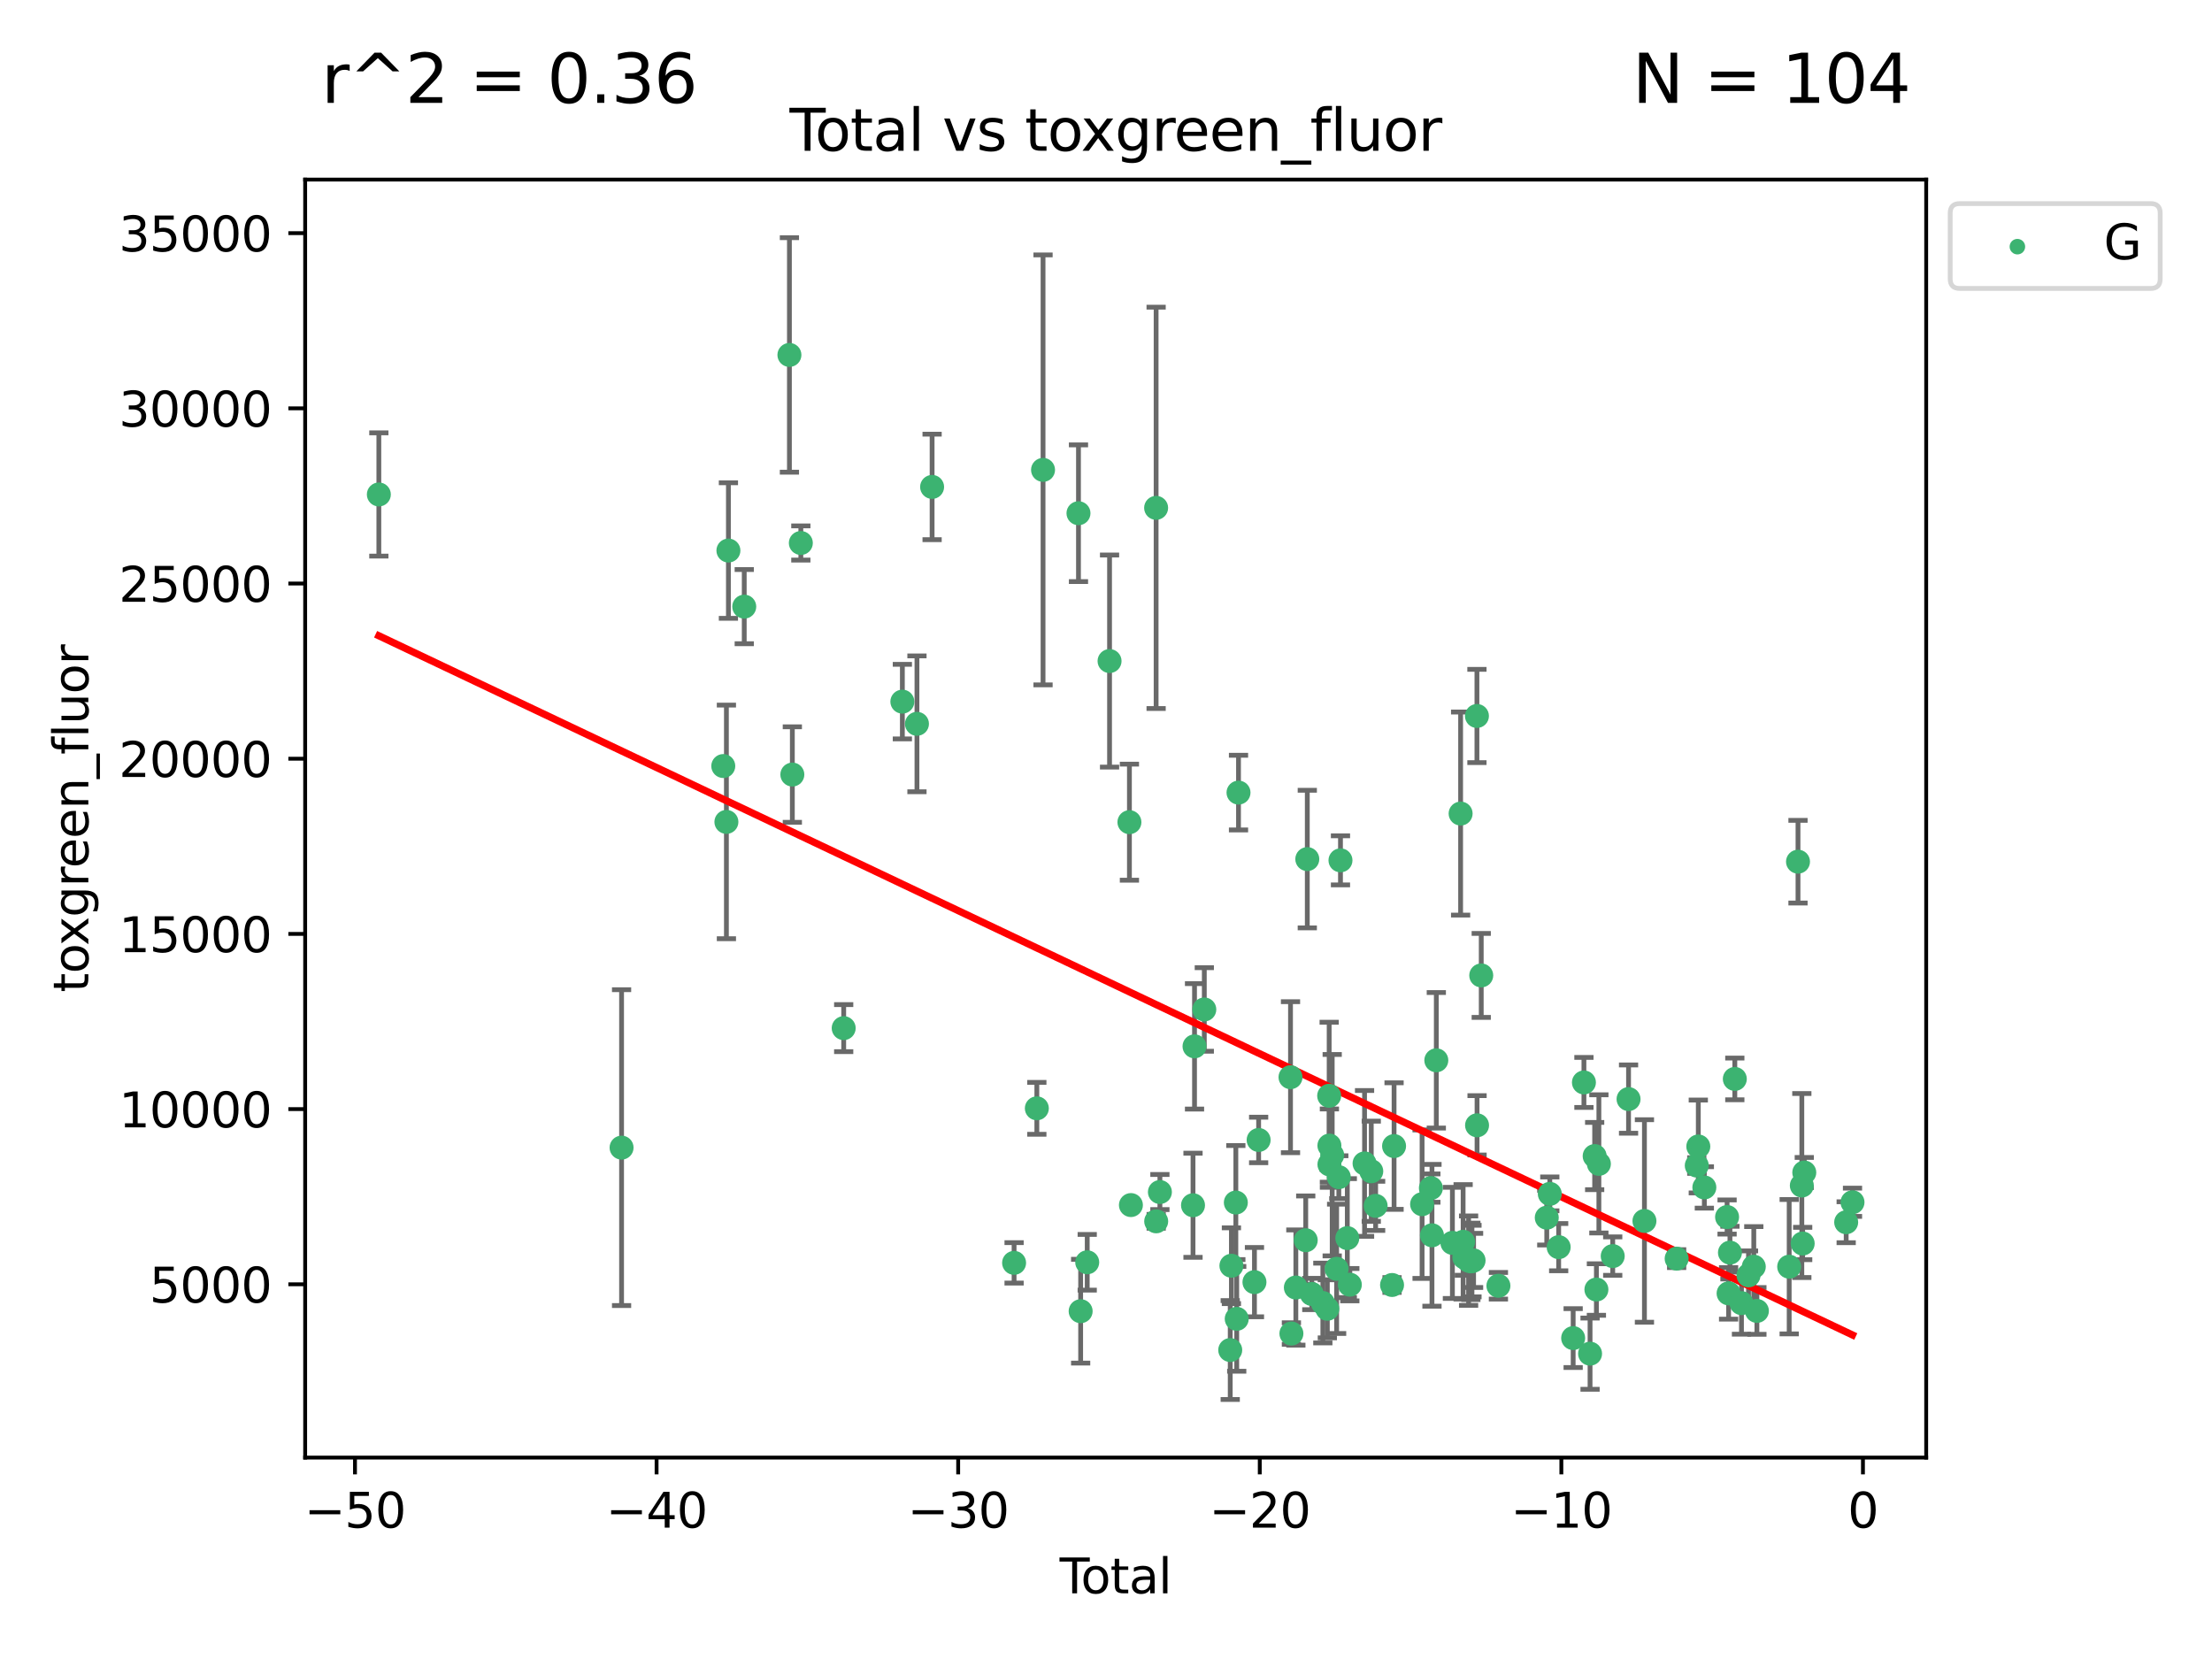 <?xml version="1.0" encoding="utf-8" standalone="no"?>
<!DOCTYPE svg PUBLIC "-//W3C//DTD SVG 1.1//EN"
  "http://www.w3.org/Graphics/SVG/1.1/DTD/svg11.dtd">
<svg xmlns:xlink="http://www.w3.org/1999/xlink" width="460.8pt" height="345.6pt" viewBox="0 0 460.8 345.6" xmlns="http://www.w3.org/2000/svg" version="1.1">
 <defs>
  <style type="text/css">*{stroke-linejoin: round; stroke-linecap: butt}</style>
 </defs>
 <g id="figure_1">
  <g id="patch_1">
   <path d="M 0 345.6 
L 460.8 345.6 
L 460.8 0 
L 0 0 
z
" style="fill: #ffffff"/>
  </g>
  <g id="axes_1">
   <g id="patch_2">
    <path d="M 63.571 303.64 
L 401.26 303.64 
L 401.26 37.411 
L 63.571 37.411 
z
" style="fill: #ffffff"/>
   </g>
   <g id="PathCollection_1">
    <defs>
     <path id="md003fa23a1" d="M 0 1.118 
C 0.297 1.118 0.581 1 0.791 0.791 
C 1 0.581 1.118 0.297 1.118 0 
C 1.118 -0.297 1 -0.581 0.791 -0.791 
C 0.581 -1 0.297 -1.118 0 -1.118 
C -0.297 -1.118 -0.581 -1 -0.791 -0.791 
C -1 -0.581 -1.118 -0.297 -1.118 0 
C -1.118 0.297 -1 0.581 -0.791 0.791 
C -0.581 1 -0.297 1.118 0 1.118 
z
" style="stroke: #3cb371"/>
    </defs>
    <g clip-path="url(#p648a1e61a1)">
     <use xlink:href="#md003fa23a1" x="78.921" y="103.006" style="fill: #3cb371; stroke: #3cb371"/>
     <use xlink:href="#md003fa23a1" x="129.485" y="239.072" style="fill: #3cb371; stroke: #3cb371"/>
     <use xlink:href="#md003fa23a1" x="150.671" y="159.58" style="fill: #3cb371; stroke: #3cb371"/>
     <use xlink:href="#md003fa23a1" x="151.323" y="171.22" style="fill: #3cb371; stroke: #3cb371"/>
     <use xlink:href="#md003fa23a1" x="151.742" y="114.689" style="fill: #3cb371; stroke: #3cb371"/>
     <use xlink:href="#md003fa23a1" x="155.04" y="126.371" style="fill: #3cb371; stroke: #3cb371"/>
     <use xlink:href="#md003fa23a1" x="164.45" y="73.939" style="fill: #3cb371; stroke: #3cb371"/>
     <use xlink:href="#md003fa23a1" x="165.059" y="161.354" style="fill: #3cb371; stroke: #3cb371"/>
     <use xlink:href="#md003fa23a1" x="166.829" y="113.116" style="fill: #3cb371; stroke: #3cb371"/>
     <use xlink:href="#md003fa23a1" x="175.757" y="214.178" style="fill: #3cb371; stroke: #3cb371"/>
     <use xlink:href="#md003fa23a1" x="187.978" y="146.162" style="fill: #3cb371; stroke: #3cb371"/>
     <use xlink:href="#md003fa23a1" x="191.019" y="150.785" style="fill: #3cb371; stroke: #3cb371"/>
     <use xlink:href="#md003fa23a1" x="194.174" y="101.435" style="fill: #3cb371; stroke: #3cb371"/>
     <use xlink:href="#md003fa23a1" x="211.254" y="263.076" style="fill: #3cb371; stroke: #3cb371"/>
     <use xlink:href="#md003fa23a1" x="215.993" y="230.884" style="fill: #3cb371; stroke: #3cb371"/>
     <use xlink:href="#md003fa23a1" x="217.285" y="97.884" style="fill: #3cb371; stroke: #3cb371"/>
     <use xlink:href="#md003fa23a1" x="224.667" y="106.914" style="fill: #3cb371; stroke: #3cb371"/>
     <use xlink:href="#md003fa23a1" x="225.119" y="273.148" style="fill: #3cb371; stroke: #3cb371"/>
     <use xlink:href="#md003fa23a1" x="226.488" y="262.957" style="fill: #3cb371; stroke: #3cb371"/>
     <use xlink:href="#md003fa23a1" x="231.14" y="137.709" style="fill: #3cb371; stroke: #3cb371"/>
     <use xlink:href="#md003fa23a1" x="235.279" y="171.274" style="fill: #3cb371; stroke: #3cb371"/>
     <use xlink:href="#md003fa23a1" x="235.589" y="251.038" style="fill: #3cb371; stroke: #3cb371"/>
     <use xlink:href="#md003fa23a1" x="240.841" y="105.795" style="fill: #3cb371; stroke: #3cb371"/>
     <use xlink:href="#md003fa23a1" x="240.856" y="254.425" style="fill: #3cb371; stroke: #3cb371"/>
     <use xlink:href="#md003fa23a1" x="241.63" y="248.323" style="fill: #3cb371; stroke: #3cb371"/>
     <use xlink:href="#md003fa23a1" x="248.526" y="251.076" style="fill: #3cb371; stroke: #3cb371"/>
     <use xlink:href="#md003fa23a1" x="248.841" y="217.973" style="fill: #3cb371; stroke: #3cb371"/>
     <use xlink:href="#md003fa23a1" x="250.879" y="210.289" style="fill: #3cb371; stroke: #3cb371"/>
     <use xlink:href="#md003fa23a1" x="256.279" y="281.238" style="fill: #3cb371; stroke: #3cb371"/>
     <use xlink:href="#md003fa23a1" x="256.525" y="263.676" style="fill: #3cb371; stroke: #3cb371"/>
     <use xlink:href="#md003fa23a1" x="257.448" y="250.512" style="fill: #3cb371; stroke: #3cb371"/>
     <use xlink:href="#md003fa23a1" x="257.632" y="274.74" style="fill: #3cb371; stroke: #3cb371"/>
     <use xlink:href="#md003fa23a1" x="258.004" y="165.114" style="fill: #3cb371; stroke: #3cb371"/>
     <use xlink:href="#md003fa23a1" x="261.327" y="267.093" style="fill: #3cb371; stroke: #3cb371"/>
     <use xlink:href="#md003fa23a1" x="262.197" y="237.475" style="fill: #3cb371; stroke: #3cb371"/>
     <use xlink:href="#md003fa23a1" x="268.837" y="224.398" style="fill: #3cb371; stroke: #3cb371"/>
     <use xlink:href="#md003fa23a1" x="269.024" y="277.8" style="fill: #3cb371; stroke: #3cb371"/>
     <use xlink:href="#md003fa23a1" x="269.95" y="268.216" style="fill: #3cb371; stroke: #3cb371"/>
     <use xlink:href="#md003fa23a1" x="272.009" y="258.363" style="fill: #3cb371; stroke: #3cb371"/>
     <use xlink:href="#md003fa23a1" x="272.333" y="178.965" style="fill: #3cb371; stroke: #3cb371"/>
     <use xlink:href="#md003fa23a1" x="273.273" y="269.565" style="fill: #3cb371; stroke: #3cb371"/>
     <use xlink:href="#md003fa23a1" x="275.573" y="271.445" style="fill: #3cb371; stroke: #3cb371"/>
     <use xlink:href="#md003fa23a1" x="276.508" y="272.647" style="fill: #3cb371; stroke: #3cb371"/>
     <use xlink:href="#md003fa23a1" x="276.89" y="228.273" style="fill: #3cb371; stroke: #3cb371"/>
     <use xlink:href="#md003fa23a1" x="276.939" y="238.645" style="fill: #3cb371; stroke: #3cb371"/>
     <use xlink:href="#md003fa23a1" x="276.946" y="242.567" style="fill: #3cb371; stroke: #3cb371"/>
     <use xlink:href="#md003fa23a1" x="277.522" y="240.645" style="fill: #3cb371; stroke: #3cb371"/>
     <use xlink:href="#md003fa23a1" x="278.445" y="264.32" style="fill: #3cb371; stroke: #3cb371"/>
     <use xlink:href="#md003fa23a1" x="278.898" y="245.227" style="fill: #3cb371; stroke: #3cb371"/>
     <use xlink:href="#md003fa23a1" x="279.246" y="179.225" style="fill: #3cb371; stroke: #3cb371"/>
     <use xlink:href="#md003fa23a1" x="280.669" y="257.922" style="fill: #3cb371; stroke: #3cb371"/>
     <use xlink:href="#md003fa23a1" x="281.194" y="267.623" style="fill: #3cb371; stroke: #3cb371"/>
     <use xlink:href="#md003fa23a1" x="284.262" y="242.362" style="fill: #3cb371; stroke: #3cb371"/>
     <use xlink:href="#md003fa23a1" x="285.661" y="243.996" style="fill: #3cb371; stroke: #3cb371"/>
     <use xlink:href="#md003fa23a1" x="286.57" y="251.202" style="fill: #3cb371; stroke: #3cb371"/>
     <use xlink:href="#md003fa23a1" x="289.988" y="267.687" style="fill: #3cb371; stroke: #3cb371"/>
     <use xlink:href="#md003fa23a1" x="290.409" y="238.748" style="fill: #3cb371; stroke: #3cb371"/>
     <use xlink:href="#md003fa23a1" x="296.247" y="250.854" style="fill: #3cb371; stroke: #3cb371"/>
     <use xlink:href="#md003fa23a1" x="298.076" y="247.501" style="fill: #3cb371; stroke: #3cb371"/>
     <use xlink:href="#md003fa23a1" x="298.306" y="257.336" style="fill: #3cb371; stroke: #3cb371"/>
     <use xlink:href="#md003fa23a1" x="299.21" y="220.881" style="fill: #3cb371; stroke: #3cb371"/>
     <use xlink:href="#md003fa23a1" x="302.563" y="258.914" style="fill: #3cb371; stroke: #3cb371"/>
     <use xlink:href="#md003fa23a1" x="304.274" y="169.48" style="fill: #3cb371; stroke: #3cb371"/>
     <use xlink:href="#md003fa23a1" x="304.795" y="258.691" style="fill: #3cb371; stroke: #3cb371"/>
     <use xlink:href="#md003fa23a1" x="305.045" y="261.943" style="fill: #3cb371; stroke: #3cb371"/>
     <use xlink:href="#md003fa23a1" x="305.936" y="262.616" style="fill: #3cb371; stroke: #3cb371"/>
     <use xlink:href="#md003fa23a1" x="306.406" y="262.761" style="fill: #3cb371; stroke: #3cb371"/>
     <use xlink:href="#md003fa23a1" x="306.638" y="262.706" style="fill: #3cb371; stroke: #3cb371"/>
     <use xlink:href="#md003fa23a1" x="306.974" y="262.569" style="fill: #3cb371; stroke: #3cb371"/>
     <use xlink:href="#md003fa23a1" x="307.672" y="149.15" style="fill: #3cb371; stroke: #3cb371"/>
     <use xlink:href="#md003fa23a1" x="307.698" y="234.423" style="fill: #3cb371; stroke: #3cb371"/>
     <use xlink:href="#md003fa23a1" x="308.569" y="203.198" style="fill: #3cb371; stroke: #3cb371"/>
     <use xlink:href="#md003fa23a1" x="312.148" y="267.85" style="fill: #3cb371; stroke: #3cb371"/>
     <use xlink:href="#md003fa23a1" x="322.219" y="253.663" style="fill: #3cb371; stroke: #3cb371"/>
     <use xlink:href="#md003fa23a1" x="322.852" y="248.707" style="fill: #3cb371; stroke: #3cb371"/>
     <use xlink:href="#md003fa23a1" x="324.7" y="259.805" style="fill: #3cb371; stroke: #3cb371"/>
     <use xlink:href="#md003fa23a1" x="327.718" y="278.747" style="fill: #3cb371; stroke: #3cb371"/>
     <use xlink:href="#md003fa23a1" x="329.961" y="225.494" style="fill: #3cb371; stroke: #3cb371"/>
     <use xlink:href="#md003fa23a1" x="331.239" y="281.992" style="fill: #3cb371; stroke: #3cb371"/>
     <use xlink:href="#md003fa23a1" x="332.197" y="240.829" style="fill: #3cb371; stroke: #3cb371"/>
     <use xlink:href="#md003fa23a1" x="332.561" y="268.631" style="fill: #3cb371; stroke: #3cb371"/>
     <use xlink:href="#md003fa23a1" x="333.077" y="242.458" style="fill: #3cb371; stroke: #3cb371"/>
     <use xlink:href="#md003fa23a1" x="335.959" y="261.669" style="fill: #3cb371; stroke: #3cb371"/>
     <use xlink:href="#md003fa23a1" x="339.257" y="228.959" style="fill: #3cb371; stroke: #3cb371"/>
     <use xlink:href="#md003fa23a1" x="342.567" y="254.35" style="fill: #3cb371; stroke: #3cb371"/>
     <use xlink:href="#md003fa23a1" x="349.276" y="262.195" style="fill: #3cb371; stroke: #3cb371"/>
     <use xlink:href="#md003fa23a1" x="353.469" y="242.808" style="fill: #3cb371; stroke: #3cb371"/>
     <use xlink:href="#md003fa23a1" x="353.788" y="238.831" style="fill: #3cb371; stroke: #3cb371"/>
     <use xlink:href="#md003fa23a1" x="355.046" y="247.363" style="fill: #3cb371; stroke: #3cb371"/>
     <use xlink:href="#md003fa23a1" x="359.783" y="253.528" style="fill: #3cb371; stroke: #3cb371"/>
     <use xlink:href="#md003fa23a1" x="360.098" y="269.432" style="fill: #3cb371; stroke: #3cb371"/>
     <use xlink:href="#md003fa23a1" x="360.381" y="260.945" style="fill: #3cb371; stroke: #3cb371"/>
     <use xlink:href="#md003fa23a1" x="361.394" y="224.761" style="fill: #3cb371; stroke: #3cb371"/>
     <use xlink:href="#md003fa23a1" x="362.78" y="271.466" style="fill: #3cb371; stroke: #3cb371"/>
     <use xlink:href="#md003fa23a1" x="364.246" y="265.683" style="fill: #3cb371; stroke: #3cb371"/>
     <use xlink:href="#md003fa23a1" x="365.347" y="263.877" style="fill: #3cb371; stroke: #3cb371"/>
     <use xlink:href="#md003fa23a1" x="365.995" y="273.09" style="fill: #3cb371; stroke: #3cb371"/>
     <use xlink:href="#md003fa23a1" x="372.72" y="263.876" style="fill: #3cb371; stroke: #3cb371"/>
     <use xlink:href="#md003fa23a1" x="374.557" y="179.504" style="fill: #3cb371; stroke: #3cb371"/>
     <use xlink:href="#md003fa23a1" x="375.355" y="246.967" style="fill: #3cb371; stroke: #3cb371"/>
     <use xlink:href="#md003fa23a1" x="375.531" y="259.048" style="fill: #3cb371; stroke: #3cb371"/>
     <use xlink:href="#md003fa23a1" x="375.864" y="244.256" style="fill: #3cb371; stroke: #3cb371"/>
     <use xlink:href="#md003fa23a1" x="384.593" y="254.615" style="fill: #3cb371; stroke: #3cb371"/>
     <use xlink:href="#md003fa23a1" x="385.911" y="250.454" style="fill: #3cb371; stroke: #3cb371"/>
    </g>
   </g>
   <g id="matplotlib.axis_1">
    <g id="xtick_1">
     <g id="line2d_1">
      <defs>
       <path id="mc4d2623fc5" d="M 0 0 
L 0 3.5 
" style="stroke: #000000; stroke-width: 0.8"/>
      </defs>
      <g>
       <use xlink:href="#mc4d2623fc5" x="73.95" y="303.64" style="stroke: #000000; stroke-width: 0.8"/>
      </g>
     </g>
     <g id="text_1">
      <!-- −50 -->
      <g transform="translate(63.398 318.238)scale(0.1 -0.1)">
       <defs>
        <path id="DejaVuSans-2212" d="M 678 2272 
L 4684 2272 
L 4684 1741 
L 678 1741 
L 678 2272 
z
" transform="scale(0.016)"/>
        <path id="DejaVuSans-35" d="M 691 4666 
L 3169 4666 
L 3169 4134 
L 1269 4134 
L 1269 2991 
Q 1406 3038 1543 3061 
Q 1681 3084 1819 3084 
Q 2600 3084 3056 2656 
Q 3513 2228 3513 1497 
Q 3513 744 3044 326 
Q 2575 -91 1722 -91 
Q 1428 -91 1123 -41 
Q 819 9 494 109 
L 494 744 
Q 775 591 1075 516 
Q 1375 441 1709 441 
Q 2250 441 2565 725 
Q 2881 1009 2881 1497 
Q 2881 1984 2565 2268 
Q 2250 2553 1709 2553 
Q 1456 2553 1204 2497 
Q 953 2441 691 2322 
L 691 4666 
z
" transform="scale(0.016)"/>
        <path id="DejaVuSans-30" d="M 2034 4250 
Q 1547 4250 1301 3770 
Q 1056 3291 1056 2328 
Q 1056 1369 1301 889 
Q 1547 409 2034 409 
Q 2525 409 2770 889 
Q 3016 1369 3016 2328 
Q 3016 3291 2770 3770 
Q 2525 4250 2034 4250 
z
M 2034 4750 
Q 2819 4750 3233 4129 
Q 3647 3509 3647 2328 
Q 3647 1150 3233 529 
Q 2819 -91 2034 -91 
Q 1250 -91 836 529 
Q 422 1150 422 2328 
Q 422 3509 836 4129 
Q 1250 4750 2034 4750 
z
" transform="scale(0.016)"/>
       </defs>
       <use xlink:href="#DejaVuSans-2212"/>
       <use xlink:href="#DejaVuSans-35" x="83.789"/>
       <use xlink:href="#DejaVuSans-30" x="147.412"/>
      </g>
     </g>
    </g>
    <g id="xtick_2">
     <g id="line2d_2">
      <g>
       <use xlink:href="#mc4d2623fc5" x="136.778" y="303.64" style="stroke: #000000; stroke-width: 0.8"/>
      </g>
     </g>
     <g id="text_2">
      <!-- −40 -->
      <g transform="translate(126.225 318.238)scale(0.1 -0.1)">
       <defs>
        <path id="DejaVuSans-34" d="M 2419 4116 
L 825 1625 
L 2419 1625 
L 2419 4116 
z
M 2253 4666 
L 3047 4666 
L 3047 1625 
L 3713 1625 
L 3713 1100 
L 3047 1100 
L 3047 0 
L 2419 0 
L 2419 1100 
L 313 1100 
L 313 1709 
L 2253 4666 
z
" transform="scale(0.016)"/>
       </defs>
       <use xlink:href="#DejaVuSans-2212"/>
       <use xlink:href="#DejaVuSans-34" x="83.789"/>
       <use xlink:href="#DejaVuSans-30" x="147.412"/>
      </g>
     </g>
    </g>
    <g id="xtick_3">
     <g id="line2d_3">
      <g>
       <use xlink:href="#mc4d2623fc5" x="199.605" y="303.64" style="stroke: #000000; stroke-width: 0.8"/>
      </g>
     </g>
     <g id="text_3">
      <!-- −30 -->
      <g transform="translate(189.052 318.238)scale(0.1 -0.1)">
       <defs>
        <path id="DejaVuSans-33" d="M 2597 2516 
Q 3050 2419 3304 2112 
Q 3559 1806 3559 1356 
Q 3559 666 3084 287 
Q 2609 -91 1734 -91 
Q 1441 -91 1130 -33 
Q 819 25 488 141 
L 488 750 
Q 750 597 1062 519 
Q 1375 441 1716 441 
Q 2309 441 2620 675 
Q 2931 909 2931 1356 
Q 2931 1769 2642 2001 
Q 2353 2234 1838 2234 
L 1294 2234 
L 1294 2753 
L 1863 2753 
Q 2328 2753 2575 2939 
Q 2822 3125 2822 3475 
Q 2822 3834 2567 4026 
Q 2313 4219 1838 4219 
Q 1578 4219 1281 4162 
Q 984 4106 628 3988 
L 628 4550 
Q 988 4650 1302 4700 
Q 1616 4750 1894 4750 
Q 2613 4750 3031 4423 
Q 3450 4097 3450 3541 
Q 3450 3153 3228 2886 
Q 3006 2619 2597 2516 
z
" transform="scale(0.016)"/>
       </defs>
       <use xlink:href="#DejaVuSans-2212"/>
       <use xlink:href="#DejaVuSans-33" x="83.789"/>
       <use xlink:href="#DejaVuSans-30" x="147.412"/>
      </g>
     </g>
    </g>
    <g id="xtick_4">
     <g id="line2d_4">
      <g>
       <use xlink:href="#mc4d2623fc5" x="262.432" y="303.64" style="stroke: #000000; stroke-width: 0.8"/>
      </g>
     </g>
     <g id="text_4">
      <!-- −20 -->
      <g transform="translate(251.88 318.238)scale(0.1 -0.1)">
       <defs>
        <path id="DejaVuSans-32" d="M 1228 531 
L 3431 531 
L 3431 0 
L 469 0 
L 469 531 
Q 828 903 1448 1529 
Q 2069 2156 2228 2338 
Q 2531 2678 2651 2914 
Q 2772 3150 2772 3378 
Q 2772 3750 2511 3984 
Q 2250 4219 1831 4219 
Q 1534 4219 1204 4116 
Q 875 4013 500 3803 
L 500 4441 
Q 881 4594 1212 4672 
Q 1544 4750 1819 4750 
Q 2544 4750 2975 4387 
Q 3406 4025 3406 3419 
Q 3406 3131 3298 2873 
Q 3191 2616 2906 2266 
Q 2828 2175 2409 1742 
Q 1991 1309 1228 531 
z
" transform="scale(0.016)"/>
       </defs>
       <use xlink:href="#DejaVuSans-2212"/>
       <use xlink:href="#DejaVuSans-32" x="83.789"/>
       <use xlink:href="#DejaVuSans-30" x="147.412"/>
      </g>
     </g>
    </g>
    <g id="xtick_5">
     <g id="line2d_5">
      <g>
       <use xlink:href="#mc4d2623fc5" x="325.259" y="303.64" style="stroke: #000000; stroke-width: 0.8"/>
      </g>
     </g>
     <g id="text_5">
      <!-- −10 -->
      <g transform="translate(314.707 318.238)scale(0.1 -0.1)">
       <defs>
        <path id="DejaVuSans-31" d="M 794 531 
L 1825 531 
L 1825 4091 
L 703 3866 
L 703 4441 
L 1819 4666 
L 2450 4666 
L 2450 531 
L 3481 531 
L 3481 0 
L 794 0 
L 794 531 
z
" transform="scale(0.016)"/>
       </defs>
       <use xlink:href="#DejaVuSans-2212"/>
       <use xlink:href="#DejaVuSans-31" x="83.789"/>
       <use xlink:href="#DejaVuSans-30" x="147.412"/>
      </g>
     </g>
    </g>
    <g id="xtick_6">
     <g id="line2d_6">
      <g>
       <use xlink:href="#mc4d2623fc5" x="388.086" y="303.64" style="stroke: #000000; stroke-width: 0.8"/>
      </g>
     </g>
     <g id="text_6">
      <!-- 0 -->
      <g transform="translate(384.905 318.238)scale(0.1 -0.1)">
       <use xlink:href="#DejaVuSans-30"/>
      </g>
     </g>
    </g>
    <g id="text_7">
     <!-- Total -->
     <g transform="translate(220.739 331.917)scale(0.1 -0.1)">
      <defs>
       <path id="DejaVuSans-54" d="M -19 4666 
L 3928 4666 
L 3928 4134 
L 2272 4134 
L 2272 0 
L 1638 0 
L 1638 4134 
L -19 4134 
L -19 4666 
z
" transform="scale(0.016)"/>
       <path id="DejaVuSans-6f" d="M 1959 3097 
Q 1497 3097 1228 2736 
Q 959 2375 959 1747 
Q 959 1119 1226 758 
Q 1494 397 1959 397 
Q 2419 397 2687 759 
Q 2956 1122 2956 1747 
Q 2956 2369 2687 2733 
Q 2419 3097 1959 3097 
z
M 1959 3584 
Q 2709 3584 3137 3096 
Q 3566 2609 3566 1747 
Q 3566 888 3137 398 
Q 2709 -91 1959 -91 
Q 1206 -91 779 398 
Q 353 888 353 1747 
Q 353 2609 779 3096 
Q 1206 3584 1959 3584 
z
" transform="scale(0.016)"/>
       <path id="DejaVuSans-74" d="M 1172 4494 
L 1172 3500 
L 2356 3500 
L 2356 3053 
L 1172 3053 
L 1172 1153 
Q 1172 725 1289 603 
Q 1406 481 1766 481 
L 2356 481 
L 2356 0 
L 1766 0 
Q 1100 0 847 248 
Q 594 497 594 1153 
L 594 3053 
L 172 3053 
L 172 3500 
L 594 3500 
L 594 4494 
L 1172 4494 
z
" transform="scale(0.016)"/>
       <path id="DejaVuSans-61" d="M 2194 1759 
Q 1497 1759 1228 1600 
Q 959 1441 959 1056 
Q 959 750 1161 570 
Q 1363 391 1709 391 
Q 2188 391 2477 730 
Q 2766 1069 2766 1631 
L 2766 1759 
L 2194 1759 
z
M 3341 1997 
L 3341 0 
L 2766 0 
L 2766 531 
Q 2569 213 2275 61 
Q 1981 -91 1556 -91 
Q 1019 -91 701 211 
Q 384 513 384 1019 
Q 384 1609 779 1909 
Q 1175 2209 1959 2209 
L 2766 2209 
L 2766 2266 
Q 2766 2663 2505 2880 
Q 2244 3097 1772 3097 
Q 1472 3097 1187 3025 
Q 903 2953 641 2809 
L 641 3341 
Q 956 3463 1253 3523 
Q 1550 3584 1831 3584 
Q 2591 3584 2966 3190 
Q 3341 2797 3341 1997 
z
" transform="scale(0.016)"/>
       <path id="DejaVuSans-6c" d="M 603 4863 
L 1178 4863 
L 1178 0 
L 603 0 
L 603 4863 
z
" transform="scale(0.016)"/>
      </defs>
      <use xlink:href="#DejaVuSans-54"/>
      <use xlink:href="#DejaVuSans-6f" x="44.084"/>
      <use xlink:href="#DejaVuSans-74" x="105.266"/>
      <use xlink:href="#DejaVuSans-61" x="144.475"/>
      <use xlink:href="#DejaVuSans-6c" x="205.754"/>
     </g>
    </g>
   </g>
   <g id="matplotlib.axis_2">
    <g id="ytick_1">
     <g id="line2d_7">
      <defs>
       <path id="mfc7965c219" d="M 0 0 
L -3.5 0 
" style="stroke: #000000; stroke-width: 0.8"/>
      </defs>
      <g>
       <use xlink:href="#mfc7965c219" x="63.571" y="267.545" style="stroke: #000000; stroke-width: 0.8"/>
      </g>
     </g>
     <g id="text_8">
      <!-- 5000 -->
      <g transform="translate(31.121 271.344)scale(0.1 -0.1)">
       <use xlink:href="#DejaVuSans-35"/>
       <use xlink:href="#DejaVuSans-30" x="63.623"/>
       <use xlink:href="#DejaVuSans-30" x="127.246"/>
       <use xlink:href="#DejaVuSans-30" x="190.869"/>
      </g>
     </g>
    </g>
    <g id="ytick_2">
     <g id="line2d_8">
      <g>
       <use xlink:href="#mfc7965c219" x="63.571" y="231.049" style="stroke: #000000; stroke-width: 0.8"/>
      </g>
     </g>
     <g id="text_9">
      <!-- 10000 -->
      <g transform="translate(24.759 234.849)scale(0.1 -0.1)">
       <use xlink:href="#DejaVuSans-31"/>
       <use xlink:href="#DejaVuSans-30" x="63.623"/>
       <use xlink:href="#DejaVuSans-30" x="127.246"/>
       <use xlink:href="#DejaVuSans-30" x="190.869"/>
       <use xlink:href="#DejaVuSans-30" x="254.492"/>
      </g>
     </g>
    </g>
    <g id="ytick_3">
     <g id="line2d_9">
      <g>
       <use xlink:href="#mfc7965c219" x="63.571" y="194.553" style="stroke: #000000; stroke-width: 0.8"/>
      </g>
     </g>
     <g id="text_10">
      <!-- 15000 -->
      <g transform="translate(24.759 198.353)scale(0.1 -0.1)">
       <use xlink:href="#DejaVuSans-31"/>
       <use xlink:href="#DejaVuSans-35" x="63.623"/>
       <use xlink:href="#DejaVuSans-30" x="127.246"/>
       <use xlink:href="#DejaVuSans-30" x="190.869"/>
       <use xlink:href="#DejaVuSans-30" x="254.492"/>
      </g>
     </g>
    </g>
    <g id="ytick_4">
     <g id="line2d_10">
      <g>
       <use xlink:href="#mfc7965c219" x="63.571" y="158.058" style="stroke: #000000; stroke-width: 0.8"/>
      </g>
     </g>
     <g id="text_11">
      <!-- 20000 -->
      <g transform="translate(24.759 161.857)scale(0.1 -0.1)">
       <use xlink:href="#DejaVuSans-32"/>
       <use xlink:href="#DejaVuSans-30" x="63.623"/>
       <use xlink:href="#DejaVuSans-30" x="127.246"/>
       <use xlink:href="#DejaVuSans-30" x="190.869"/>
       <use xlink:href="#DejaVuSans-30" x="254.492"/>
      </g>
     </g>
    </g>
    <g id="ytick_5">
     <g id="line2d_11">
      <g>
       <use xlink:href="#mfc7965c219" x="63.571" y="121.562" style="stroke: #000000; stroke-width: 0.8"/>
      </g>
     </g>
     <g id="text_12">
      <!-- 25000 -->
      <g transform="translate(24.759 125.361)scale(0.1 -0.1)">
       <use xlink:href="#DejaVuSans-32"/>
       <use xlink:href="#DejaVuSans-35" x="63.623"/>
       <use xlink:href="#DejaVuSans-30" x="127.246"/>
       <use xlink:href="#DejaVuSans-30" x="190.869"/>
       <use xlink:href="#DejaVuSans-30" x="254.492"/>
      </g>
     </g>
    </g>
    <g id="ytick_6">
     <g id="line2d_12">
      <g>
       <use xlink:href="#mfc7965c219" x="63.571" y="85.066" style="stroke: #000000; stroke-width: 0.8"/>
      </g>
     </g>
     <g id="text_13">
      <!-- 30000 -->
      <g transform="translate(24.759 88.865)scale(0.1 -0.1)">
       <use xlink:href="#DejaVuSans-33"/>
       <use xlink:href="#DejaVuSans-30" x="63.623"/>
       <use xlink:href="#DejaVuSans-30" x="127.246"/>
       <use xlink:href="#DejaVuSans-30" x="190.869"/>
       <use xlink:href="#DejaVuSans-30" x="254.492"/>
      </g>
     </g>
    </g>
    <g id="ytick_7">
     <g id="line2d_13">
      <g>
       <use xlink:href="#mfc7965c219" x="63.571" y="48.57" style="stroke: #000000; stroke-width: 0.8"/>
      </g>
     </g>
     <g id="text_14">
      <!-- 35000 -->
      <g transform="translate(24.759 52.369)scale(0.1 -0.1)">
       <use xlink:href="#DejaVuSans-33"/>
       <use xlink:href="#DejaVuSans-35" x="63.623"/>
       <use xlink:href="#DejaVuSans-30" x="127.246"/>
       <use xlink:href="#DejaVuSans-30" x="190.869"/>
       <use xlink:href="#DejaVuSans-30" x="254.492"/>
      </g>
     </g>
    </g>
    <g id="text_15">
     <!-- toxgreen_fluor -->
     <g transform="translate(18.401 206.72)rotate(-90)scale(0.1 -0.1)">
      <defs>
       <path id="DejaVuSans-78" d="M 3513 3500 
L 2247 1797 
L 3578 0 
L 2900 0 
L 1881 1375 
L 863 0 
L 184 0 
L 1544 1831 
L 300 3500 
L 978 3500 
L 1906 2253 
L 2834 3500 
L 3513 3500 
z
" transform="scale(0.016)"/>
       <path id="DejaVuSans-67" d="M 2906 1791 
Q 2906 2416 2648 2759 
Q 2391 3103 1925 3103 
Q 1463 3103 1205 2759 
Q 947 2416 947 1791 
Q 947 1169 1205 825 
Q 1463 481 1925 481 
Q 2391 481 2648 825 
Q 2906 1169 2906 1791 
z
M 3481 434 
Q 3481 -459 3084 -895 
Q 2688 -1331 1869 -1331 
Q 1566 -1331 1297 -1286 
Q 1028 -1241 775 -1147 
L 775 -588 
Q 1028 -725 1275 -790 
Q 1522 -856 1778 -856 
Q 2344 -856 2625 -561 
Q 2906 -266 2906 331 
L 2906 616 
Q 2728 306 2450 153 
Q 2172 0 1784 0 
Q 1141 0 747 490 
Q 353 981 353 1791 
Q 353 2603 747 3093 
Q 1141 3584 1784 3584 
Q 2172 3584 2450 3431 
Q 2728 3278 2906 2969 
L 2906 3500 
L 3481 3500 
L 3481 434 
z
" transform="scale(0.016)"/>
       <path id="DejaVuSans-72" d="M 2631 2963 
Q 2534 3019 2420 3045 
Q 2306 3072 2169 3072 
Q 1681 3072 1420 2755 
Q 1159 2438 1159 1844 
L 1159 0 
L 581 0 
L 581 3500 
L 1159 3500 
L 1159 2956 
Q 1341 3275 1631 3429 
Q 1922 3584 2338 3584 
Q 2397 3584 2469 3576 
Q 2541 3569 2628 3553 
L 2631 2963 
z
" transform="scale(0.016)"/>
       <path id="DejaVuSans-65" d="M 3597 1894 
L 3597 1613 
L 953 1613 
Q 991 1019 1311 708 
Q 1631 397 2203 397 
Q 2534 397 2845 478 
Q 3156 559 3463 722 
L 3463 178 
Q 3153 47 2828 -22 
Q 2503 -91 2169 -91 
Q 1331 -91 842 396 
Q 353 884 353 1716 
Q 353 2575 817 3079 
Q 1281 3584 2069 3584 
Q 2775 3584 3186 3129 
Q 3597 2675 3597 1894 
z
M 3022 2063 
Q 3016 2534 2758 2815 
Q 2500 3097 2075 3097 
Q 1594 3097 1305 2825 
Q 1016 2553 972 2059 
L 3022 2063 
z
" transform="scale(0.016)"/>
       <path id="DejaVuSans-6e" d="M 3513 2113 
L 3513 0 
L 2938 0 
L 2938 2094 
Q 2938 2591 2744 2837 
Q 2550 3084 2163 3084 
Q 1697 3084 1428 2787 
Q 1159 2491 1159 1978 
L 1159 0 
L 581 0 
L 581 3500 
L 1159 3500 
L 1159 2956 
Q 1366 3272 1645 3428 
Q 1925 3584 2291 3584 
Q 2894 3584 3203 3211 
Q 3513 2838 3513 2113 
z
" transform="scale(0.016)"/>
       <path id="DejaVuSans-5f" d="M 3263 -1063 
L 3263 -1509 
L -63 -1509 
L -63 -1063 
L 3263 -1063 
z
" transform="scale(0.016)"/>
       <path id="DejaVuSans-66" d="M 2375 4863 
L 2375 4384 
L 1825 4384 
Q 1516 4384 1395 4259 
Q 1275 4134 1275 3809 
L 1275 3500 
L 2222 3500 
L 2222 3053 
L 1275 3053 
L 1275 0 
L 697 0 
L 697 3053 
L 147 3053 
L 147 3500 
L 697 3500 
L 697 3744 
Q 697 4328 969 4595 
Q 1241 4863 1831 4863 
L 2375 4863 
z
" transform="scale(0.016)"/>
       <path id="DejaVuSans-75" d="M 544 1381 
L 544 3500 
L 1119 3500 
L 1119 1403 
Q 1119 906 1312 657 
Q 1506 409 1894 409 
Q 2359 409 2629 706 
Q 2900 1003 2900 1516 
L 2900 3500 
L 3475 3500 
L 3475 0 
L 2900 0 
L 2900 538 
Q 2691 219 2414 64 
Q 2138 -91 1772 -91 
Q 1169 -91 856 284 
Q 544 659 544 1381 
z
M 1991 3584 
L 1991 3584 
z
" transform="scale(0.016)"/>
      </defs>
      <use xlink:href="#DejaVuSans-74"/>
      <use xlink:href="#DejaVuSans-6f" x="39.209"/>
      <use xlink:href="#DejaVuSans-78" x="97.266"/>
      <use xlink:href="#DejaVuSans-67" x="156.445"/>
      <use xlink:href="#DejaVuSans-72" x="219.922"/>
      <use xlink:href="#DejaVuSans-65" x="258.785"/>
      <use xlink:href="#DejaVuSans-65" x="320.309"/>
      <use xlink:href="#DejaVuSans-6e" x="381.832"/>
      <use xlink:href="#DejaVuSans-5f" x="445.211"/>
      <use xlink:href="#DejaVuSans-66" x="495.211"/>
      <use xlink:href="#DejaVuSans-6c" x="530.416"/>
      <use xlink:href="#DejaVuSans-75" x="558.199"/>
      <use xlink:href="#DejaVuSans-6f" x="621.578"/>
      <use xlink:href="#DejaVuSans-72" x="682.76"/>
     </g>
    </g>
   </g>
   <g id="LineCollection_1">
    <path d="M 78.921 115.843 
L 78.921 90.169 
" clip-path="url(#p648a1e61a1)" style="fill: none; stroke: #696969"/>
    <path d="M 129.485 271.969 
L 129.485 206.174 
" clip-path="url(#p648a1e61a1)" style="fill: none; stroke: #696969"/>
    <path d="M 150.671 160.078 
L 150.671 159.081 
" clip-path="url(#p648a1e61a1)" style="fill: none; stroke: #696969"/>
    <path d="M 151.323 195.552 
L 151.323 146.888 
" clip-path="url(#p648a1e61a1)" style="fill: none; stroke: #696969"/>
    <path d="M 151.742 128.81 
L 151.742 100.568 
" clip-path="url(#p648a1e61a1)" style="fill: none; stroke: #696969"/>
    <path d="M 155.04 134.098 
L 155.04 118.643 
" clip-path="url(#p648a1e61a1)" style="fill: none; stroke: #696969"/>
    <path d="M 164.45 98.365 
L 164.45 49.513 
" clip-path="url(#p648a1e61a1)" style="fill: none; stroke: #696969"/>
    <path d="M 165.059 171.299 
L 165.059 151.408 
" clip-path="url(#p648a1e61a1)" style="fill: none; stroke: #696969"/>
    <path d="M 166.829 116.675 
L 166.829 109.556 
" clip-path="url(#p648a1e61a1)" style="fill: none; stroke: #696969"/>
    <path d="M 175.757 219.079 
L 175.757 209.278 
" clip-path="url(#p648a1e61a1)" style="fill: none; stroke: #696969"/>
    <path d="M 187.978 153.929 
L 187.978 138.396 
" clip-path="url(#p648a1e61a1)" style="fill: none; stroke: #696969"/>
    <path d="M 191.019 164.935 
L 191.019 136.635 
" clip-path="url(#p648a1e61a1)" style="fill: none; stroke: #696969"/>
    <path d="M 194.174 112.422 
L 194.174 90.447 
" clip-path="url(#p648a1e61a1)" style="fill: none; stroke: #696969"/>
    <path d="M 211.254 267.288 
L 211.254 258.865 
" clip-path="url(#p648a1e61a1)" style="fill: none; stroke: #696969"/>
    <path d="M 215.993 236.288 
L 215.993 225.48 
" clip-path="url(#p648a1e61a1)" style="fill: none; stroke: #696969"/>
    <path d="M 217.285 142.669 
L 217.285 53.099 
" clip-path="url(#p648a1e61a1)" style="fill: none; stroke: #696969"/>
    <path d="M 224.667 121.15 
L 224.667 92.678 
" clip-path="url(#p648a1e61a1)" style="fill: none; stroke: #696969"/>
    <path d="M 225.119 283.96 
L 225.119 262.335 
" clip-path="url(#p648a1e61a1)" style="fill: none; stroke: #696969"/>
    <path d="M 226.488 268.755 
L 226.488 257.158 
" clip-path="url(#p648a1e61a1)" style="fill: none; stroke: #696969"/>
    <path d="M 231.14 159.803 
L 231.14 115.616 
" clip-path="url(#p648a1e61a1)" style="fill: none; stroke: #696969"/>
    <path d="M 235.279 183.36 
L 235.279 159.188 
" clip-path="url(#p648a1e61a1)" style="fill: none; stroke: #696969"/>
    <path d="M 235.589 251.709 
L 235.589 250.368 
" clip-path="url(#p648a1e61a1)" style="fill: none; stroke: #696969"/>
    <path d="M 240.841 147.599 
L 240.841 63.992 
" clip-path="url(#p648a1e61a1)" style="fill: none; stroke: #696969"/>
    <path d="M 240.856 255.864 
L 240.856 252.985 
" clip-path="url(#p648a1e61a1)" style="fill: none; stroke: #696969"/>
    <path d="M 241.63 251.978 
L 241.63 244.667 
" clip-path="url(#p648a1e61a1)" style="fill: none; stroke: #696969"/>
    <path d="M 248.526 261.924 
L 248.526 240.229 
" clip-path="url(#p648a1e61a1)" style="fill: none; stroke: #696969"/>
    <path d="M 248.841 231.041 
L 248.841 204.905 
" clip-path="url(#p648a1e61a1)" style="fill: none; stroke: #696969"/>
    <path d="M 250.879 218.994 
L 250.879 201.583 
" clip-path="url(#p648a1e61a1)" style="fill: none; stroke: #696969"/>
    <path d="M 256.279 291.539 
L 256.279 270.938 
" clip-path="url(#p648a1e61a1)" style="fill: none; stroke: #696969"/>
    <path d="M 256.525 271.567 
L 256.525 255.784 
" clip-path="url(#p648a1e61a1)" style="fill: none; stroke: #696969"/>
    <path d="M 257.448 262.389 
L 257.448 238.635 
" clip-path="url(#p648a1e61a1)" style="fill: none; stroke: #696969"/>
    <path d="M 257.632 285.655 
L 257.632 263.824 
" clip-path="url(#p648a1e61a1)" style="fill: none; stroke: #696969"/>
    <path d="M 258.004 172.892 
L 258.004 157.336 
" clip-path="url(#p648a1e61a1)" style="fill: none; stroke: #696969"/>
    <path d="M 261.327 274.311 
L 261.327 259.875 
" clip-path="url(#p648a1e61a1)" style="fill: none; stroke: #696969"/>
    <path d="M 262.197 242.216 
L 262.197 232.734 
" clip-path="url(#p648a1e61a1)" style="fill: none; stroke: #696969"/>
    <path d="M 268.837 240.124 
L 268.837 208.671 
" clip-path="url(#p648a1e61a1)" style="fill: none; stroke: #696969"/>
    <path d="M 269.024 280.043 
L 269.024 275.558 
" clip-path="url(#p648a1e61a1)" style="fill: none; stroke: #696969"/>
    <path d="M 269.95 280.217 
L 269.95 256.216 
" clip-path="url(#p648a1e61a1)" style="fill: none; stroke: #696969"/>
    <path d="M 272.009 267.584 
L 272.009 249.141 
" clip-path="url(#p648a1e61a1)" style="fill: none; stroke: #696969"/>
    <path d="M 272.333 193.299 
L 272.333 164.63 
" clip-path="url(#p648a1e61a1)" style="fill: none; stroke: #696969"/>
    <path d="M 273.273 272.828 
L 273.273 266.302 
" clip-path="url(#p648a1e61a1)" style="fill: none; stroke: #696969"/>
    <path d="M 275.573 279.754 
L 275.573 263.137 
" clip-path="url(#p648a1e61a1)" style="fill: none; stroke: #696969"/>
    <path d="M 276.508 278.696 
L 276.508 266.599 
" clip-path="url(#p648a1e61a1)" style="fill: none; stroke: #696969"/>
    <path d="M 276.89 243.597 
L 276.89 212.95 
" clip-path="url(#p648a1e61a1)" style="fill: none; stroke: #696969"/>
    <path d="M 276.939 246.267 
L 276.939 231.023 
" clip-path="url(#p648a1e61a1)" style="fill: none; stroke: #696969"/>
    <path d="M 276.946 247.333 
L 276.946 237.802 
" clip-path="url(#p648a1e61a1)" style="fill: none; stroke: #696969"/>
    <path d="M 277.522 261.625 
L 277.522 219.665 
" clip-path="url(#p648a1e61a1)" style="fill: none; stroke: #696969"/>
    <path d="M 278.445 277.786 
L 278.445 250.854 
" clip-path="url(#p648a1e61a1)" style="fill: none; stroke: #696969"/>
    <path d="M 278.898 249.684 
L 278.898 240.769 
" clip-path="url(#p648a1e61a1)" style="fill: none; stroke: #696969"/>
    <path d="M 279.246 184.338 
L 279.246 174.112 
" clip-path="url(#p648a1e61a1)" style="fill: none; stroke: #696969"/>
    <path d="M 280.669 270.311 
L 280.669 245.533 
" clip-path="url(#p648a1e61a1)" style="fill: none; stroke: #696969"/>
    <path d="M 281.194 270.993 
L 281.194 264.253 
" clip-path="url(#p648a1e61a1)" style="fill: none; stroke: #696969"/>
    <path d="M 284.262 257.548 
L 284.262 227.176 
" clip-path="url(#p648a1e61a1)" style="fill: none; stroke: #696969"/>
    <path d="M 285.661 254.434 
L 285.661 233.558 
" clip-path="url(#p648a1e61a1)" style="fill: none; stroke: #696969"/>
    <path d="M 286.57 256.319 
L 286.57 246.086 
" clip-path="url(#p648a1e61a1)" style="fill: none; stroke: #696969"/>
    <path d="M 289.988 269.238 
L 289.988 266.137 
" clip-path="url(#p648a1e61a1)" style="fill: none; stroke: #696969"/>
    <path d="M 290.409 251.928 
L 290.409 225.567 
" clip-path="url(#p648a1e61a1)" style="fill: none; stroke: #696969"/>
    <path d="M 296.247 266.319 
L 296.247 235.389 
" clip-path="url(#p648a1e61a1)" style="fill: none; stroke: #696969"/>
    <path d="M 298.076 250.451 
L 298.076 244.552 
" clip-path="url(#p648a1e61a1)" style="fill: none; stroke: #696969"/>
    <path d="M 298.306 272.107 
L 298.306 242.564 
" clip-path="url(#p648a1e61a1)" style="fill: none; stroke: #696969"/>
    <path d="M 299.21 234.995 
L 299.21 206.766 
" clip-path="url(#p648a1e61a1)" style="fill: none; stroke: #696969"/>
    <path d="M 302.563 270.49 
L 302.563 247.338 
" clip-path="url(#p648a1e61a1)" style="fill: none; stroke: #696969"/>
    <path d="M 304.274 190.629 
L 304.274 148.33 
" clip-path="url(#p648a1e61a1)" style="fill: none; stroke: #696969"/>
    <path d="M 304.795 270.607 
L 304.795 246.774 
" clip-path="url(#p648a1e61a1)" style="fill: none; stroke: #696969"/>
    <path d="M 305.045 265.668 
L 305.045 258.218 
" clip-path="url(#p648a1e61a1)" style="fill: none; stroke: #696969"/>
    <path d="M 305.936 271.925 
L 305.936 253.306 
" clip-path="url(#p648a1e61a1)" style="fill: none; stroke: #696969"/>
    <path d="M 306.406 270.725 
L 306.406 254.797 
" clip-path="url(#p648a1e61a1)" style="fill: none; stroke: #696969"/>
    <path d="M 306.638 270.158 
L 306.638 255.254 
" clip-path="url(#p648a1e61a1)" style="fill: none; stroke: #696969"/>
    <path d="M 306.974 268.206 
L 306.974 256.931 
" clip-path="url(#p648a1e61a1)" style="fill: none; stroke: #696969"/>
    <path d="M 307.672 158.862 
L 307.672 139.437 
" clip-path="url(#p648a1e61a1)" style="fill: none; stroke: #696969"/>
    <path d="M 307.698 240.602 
L 307.698 228.245 
" clip-path="url(#p648a1e61a1)" style="fill: none; stroke: #696969"/>
    <path d="M 308.569 211.945 
L 308.569 194.451 
" clip-path="url(#p648a1e61a1)" style="fill: none; stroke: #696969"/>
    <path d="M 312.148 270.624 
L 312.148 265.077 
" clip-path="url(#p648a1e61a1)" style="fill: none; stroke: #696969"/>
    <path d="M 322.219 259.36 
L 322.219 247.967 
" clip-path="url(#p648a1e61a1)" style="fill: none; stroke: #696969"/>
    <path d="M 322.852 252.232 
L 322.852 245.182 
" clip-path="url(#p648a1e61a1)" style="fill: none; stroke: #696969"/>
    <path d="M 324.7 264.726 
L 324.7 254.884 
" clip-path="url(#p648a1e61a1)" style="fill: none; stroke: #696969"/>
    <path d="M 327.718 284.877 
L 327.718 272.617 
" clip-path="url(#p648a1e61a1)" style="fill: none; stroke: #696969"/>
    <path d="M 329.961 230.704 
L 329.961 220.284 
" clip-path="url(#p648a1e61a1)" style="fill: none; stroke: #696969"/>
    <path d="M 331.239 289.409 
L 331.239 274.575 
" clip-path="url(#p648a1e61a1)" style="fill: none; stroke: #696969"/>
    <path d="M 332.197 247.833 
L 332.197 233.825 
" clip-path="url(#p648a1e61a1)" style="fill: none; stroke: #696969"/>
    <path d="M 332.561 273.998 
L 332.561 263.264 
" clip-path="url(#p648a1e61a1)" style="fill: none; stroke: #696969"/>
    <path d="M 333.077 256.853 
L 333.077 228.064 
" clip-path="url(#p648a1e61a1)" style="fill: none; stroke: #696969"/>
    <path d="M 335.959 265.669 
L 335.959 257.668 
" clip-path="url(#p648a1e61a1)" style="fill: none; stroke: #696969"/>
    <path d="M 339.257 236.068 
L 339.257 221.849 
" clip-path="url(#p648a1e61a1)" style="fill: none; stroke: #696969"/>
    <path d="M 342.567 275.441 
L 342.567 233.259 
" clip-path="url(#p648a1e61a1)" style="fill: none; stroke: #696969"/>
    <path d="M 349.276 264.063 
L 349.276 260.327 
" clip-path="url(#p648a1e61a1)" style="fill: none; stroke: #696969"/>
    <path d="M 353.469 244.439 
L 353.469 241.177 
" clip-path="url(#p648a1e61a1)" style="fill: none; stroke: #696969"/>
    <path d="M 353.788 248.504 
L 353.788 229.158 
" clip-path="url(#p648a1e61a1)" style="fill: none; stroke: #696969"/>
    <path d="M 355.046 251.676 
L 355.046 243.049 
" clip-path="url(#p648a1e61a1)" style="fill: none; stroke: #696969"/>
    <path d="M 359.783 257.087 
L 359.783 249.969 
" clip-path="url(#p648a1e61a1)" style="fill: none; stroke: #696969"/>
    <path d="M 360.098 274.801 
L 360.098 264.064 
" clip-path="url(#p648a1e61a1)" style="fill: none; stroke: #696969"/>
    <path d="M 360.381 266.429 
L 360.381 255.461 
" clip-path="url(#p648a1e61a1)" style="fill: none; stroke: #696969"/>
    <path d="M 361.394 229.107 
L 361.394 220.415 
" clip-path="url(#p648a1e61a1)" style="fill: none; stroke: #696969"/>
    <path d="M 362.78 277.937 
L 362.78 264.996 
" clip-path="url(#p648a1e61a1)" style="fill: none; stroke: #696969"/>
    <path d="M 364.246 270.779 
L 364.246 260.586 
" clip-path="url(#p648a1e61a1)" style="fill: none; stroke: #696969"/>
    <path d="M 365.347 272.234 
L 365.347 255.52 
" clip-path="url(#p648a1e61a1)" style="fill: none; stroke: #696969"/>
    <path d="M 365.995 277.962 
L 365.995 268.219 
" clip-path="url(#p648a1e61a1)" style="fill: none; stroke: #696969"/>
    <path d="M 372.72 277.872 
L 372.72 249.88 
" clip-path="url(#p648a1e61a1)" style="fill: none; stroke: #696969"/>
    <path d="M 374.557 188.116 
L 374.557 170.892 
" clip-path="url(#p648a1e61a1)" style="fill: none; stroke: #696969"/>
    <path d="M 375.355 266.132 
L 375.355 227.801 
" clip-path="url(#p648a1e61a1)" style="fill: none; stroke: #696969"/>
    <path d="M 375.531 262.42 
L 375.531 255.677 
" clip-path="url(#p648a1e61a1)" style="fill: none; stroke: #696969"/>
    <path d="M 375.864 247.392 
L 375.864 241.12 
" clip-path="url(#p648a1e61a1)" style="fill: none; stroke: #696969"/>
    <path d="M 384.593 258.879 
L 384.593 250.351 
" clip-path="url(#p648a1e61a1)" style="fill: none; stroke: #696969"/>
    <path d="M 385.911 253.393 
L 385.911 247.515 
" clip-path="url(#p648a1e61a1)" style="fill: none; stroke: #696969"/>
   </g>
   <g id="line2d_14">
    <defs>
     <path id="me8c4942eae" d="M 2 0 
L -2 -0 
" style="stroke: #696969"/>
    </defs>
    <g clip-path="url(#p648a1e61a1)">
     <use xlink:href="#me8c4942eae" x="78.921" y="115.843" style="fill: #696969; stroke: #696969"/>
     <use xlink:href="#me8c4942eae" x="129.485" y="271.969" style="fill: #696969; stroke: #696969"/>
     <use xlink:href="#me8c4942eae" x="150.671" y="160.078" style="fill: #696969; stroke: #696969"/>
     <use xlink:href="#me8c4942eae" x="151.323" y="195.552" style="fill: #696969; stroke: #696969"/>
     <use xlink:href="#me8c4942eae" x="151.742" y="128.81" style="fill: #696969; stroke: #696969"/>
     <use xlink:href="#me8c4942eae" x="155.04" y="134.098" style="fill: #696969; stroke: #696969"/>
     <use xlink:href="#me8c4942eae" x="164.45" y="98.365" style="fill: #696969; stroke: #696969"/>
     <use xlink:href="#me8c4942eae" x="165.059" y="171.299" style="fill: #696969; stroke: #696969"/>
     <use xlink:href="#me8c4942eae" x="166.829" y="116.675" style="fill: #696969; stroke: #696969"/>
     <use xlink:href="#me8c4942eae" x="175.757" y="219.079" style="fill: #696969; stroke: #696969"/>
     <use xlink:href="#me8c4942eae" x="187.978" y="153.929" style="fill: #696969; stroke: #696969"/>
     <use xlink:href="#me8c4942eae" x="191.019" y="164.935" style="fill: #696969; stroke: #696969"/>
     <use xlink:href="#me8c4942eae" x="194.174" y="112.422" style="fill: #696969; stroke: #696969"/>
     <use xlink:href="#me8c4942eae" x="211.254" y="267.288" style="fill: #696969; stroke: #696969"/>
     <use xlink:href="#me8c4942eae" x="215.993" y="236.288" style="fill: #696969; stroke: #696969"/>
     <use xlink:href="#me8c4942eae" x="217.285" y="142.669" style="fill: #696969; stroke: #696969"/>
     <use xlink:href="#me8c4942eae" x="224.667" y="121.15" style="fill: #696969; stroke: #696969"/>
     <use xlink:href="#me8c4942eae" x="225.119" y="283.96" style="fill: #696969; stroke: #696969"/>
     <use xlink:href="#me8c4942eae" x="226.488" y="268.755" style="fill: #696969; stroke: #696969"/>
     <use xlink:href="#me8c4942eae" x="231.14" y="159.803" style="fill: #696969; stroke: #696969"/>
     <use xlink:href="#me8c4942eae" x="235.279" y="183.36" style="fill: #696969; stroke: #696969"/>
     <use xlink:href="#me8c4942eae" x="235.589" y="251.709" style="fill: #696969; stroke: #696969"/>
     <use xlink:href="#me8c4942eae" x="240.841" y="147.599" style="fill: #696969; stroke: #696969"/>
     <use xlink:href="#me8c4942eae" x="240.856" y="255.864" style="fill: #696969; stroke: #696969"/>
     <use xlink:href="#me8c4942eae" x="241.63" y="251.978" style="fill: #696969; stroke: #696969"/>
     <use xlink:href="#me8c4942eae" x="248.526" y="261.924" style="fill: #696969; stroke: #696969"/>
     <use xlink:href="#me8c4942eae" x="248.841" y="231.041" style="fill: #696969; stroke: #696969"/>
     <use xlink:href="#me8c4942eae" x="250.879" y="218.994" style="fill: #696969; stroke: #696969"/>
     <use xlink:href="#me8c4942eae" x="256.279" y="291.539" style="fill: #696969; stroke: #696969"/>
     <use xlink:href="#me8c4942eae" x="256.525" y="271.567" style="fill: #696969; stroke: #696969"/>
     <use xlink:href="#me8c4942eae" x="257.448" y="262.389" style="fill: #696969; stroke: #696969"/>
     <use xlink:href="#me8c4942eae" x="257.632" y="285.655" style="fill: #696969; stroke: #696969"/>
     <use xlink:href="#me8c4942eae" x="258.004" y="172.892" style="fill: #696969; stroke: #696969"/>
     <use xlink:href="#me8c4942eae" x="261.327" y="274.311" style="fill: #696969; stroke: #696969"/>
     <use xlink:href="#me8c4942eae" x="262.197" y="242.216" style="fill: #696969; stroke: #696969"/>
     <use xlink:href="#me8c4942eae" x="268.837" y="240.124" style="fill: #696969; stroke: #696969"/>
     <use xlink:href="#me8c4942eae" x="269.024" y="280.043" style="fill: #696969; stroke: #696969"/>
     <use xlink:href="#me8c4942eae" x="269.95" y="280.217" style="fill: #696969; stroke: #696969"/>
     <use xlink:href="#me8c4942eae" x="272.009" y="267.584" style="fill: #696969; stroke: #696969"/>
     <use xlink:href="#me8c4942eae" x="272.333" y="193.299" style="fill: #696969; stroke: #696969"/>
     <use xlink:href="#me8c4942eae" x="273.273" y="272.828" style="fill: #696969; stroke: #696969"/>
     <use xlink:href="#me8c4942eae" x="275.573" y="279.754" style="fill: #696969; stroke: #696969"/>
     <use xlink:href="#me8c4942eae" x="276.508" y="278.696" style="fill: #696969; stroke: #696969"/>
     <use xlink:href="#me8c4942eae" x="276.89" y="243.597" style="fill: #696969; stroke: #696969"/>
     <use xlink:href="#me8c4942eae" x="276.939" y="246.267" style="fill: #696969; stroke: #696969"/>
     <use xlink:href="#me8c4942eae" x="276.946" y="247.333" style="fill: #696969; stroke: #696969"/>
     <use xlink:href="#me8c4942eae" x="277.522" y="261.625" style="fill: #696969; stroke: #696969"/>
     <use xlink:href="#me8c4942eae" x="278.445" y="277.786" style="fill: #696969; stroke: #696969"/>
     <use xlink:href="#me8c4942eae" x="278.898" y="249.684" style="fill: #696969; stroke: #696969"/>
     <use xlink:href="#me8c4942eae" x="279.246" y="184.338" style="fill: #696969; stroke: #696969"/>
     <use xlink:href="#me8c4942eae" x="280.669" y="270.311" style="fill: #696969; stroke: #696969"/>
     <use xlink:href="#me8c4942eae" x="281.194" y="270.993" style="fill: #696969; stroke: #696969"/>
     <use xlink:href="#me8c4942eae" x="284.262" y="257.548" style="fill: #696969; stroke: #696969"/>
     <use xlink:href="#me8c4942eae" x="285.661" y="254.434" style="fill: #696969; stroke: #696969"/>
     <use xlink:href="#me8c4942eae" x="286.57" y="256.319" style="fill: #696969; stroke: #696969"/>
     <use xlink:href="#me8c4942eae" x="289.988" y="269.238" style="fill: #696969; stroke: #696969"/>
     <use xlink:href="#me8c4942eae" x="290.409" y="251.928" style="fill: #696969; stroke: #696969"/>
     <use xlink:href="#me8c4942eae" x="296.247" y="266.319" style="fill: #696969; stroke: #696969"/>
     <use xlink:href="#me8c4942eae" x="298.076" y="250.451" style="fill: #696969; stroke: #696969"/>
     <use xlink:href="#me8c4942eae" x="298.306" y="272.107" style="fill: #696969; stroke: #696969"/>
     <use xlink:href="#me8c4942eae" x="299.21" y="234.995" style="fill: #696969; stroke: #696969"/>
     <use xlink:href="#me8c4942eae" x="302.563" y="270.49" style="fill: #696969; stroke: #696969"/>
     <use xlink:href="#me8c4942eae" x="304.274" y="190.629" style="fill: #696969; stroke: #696969"/>
     <use xlink:href="#me8c4942eae" x="304.795" y="270.607" style="fill: #696969; stroke: #696969"/>
     <use xlink:href="#me8c4942eae" x="305.045" y="265.668" style="fill: #696969; stroke: #696969"/>
     <use xlink:href="#me8c4942eae" x="305.936" y="271.925" style="fill: #696969; stroke: #696969"/>
     <use xlink:href="#me8c4942eae" x="306.406" y="270.725" style="fill: #696969; stroke: #696969"/>
     <use xlink:href="#me8c4942eae" x="306.638" y="270.158" style="fill: #696969; stroke: #696969"/>
     <use xlink:href="#me8c4942eae" x="306.974" y="268.206" style="fill: #696969; stroke: #696969"/>
     <use xlink:href="#me8c4942eae" x="307.672" y="158.862" style="fill: #696969; stroke: #696969"/>
     <use xlink:href="#me8c4942eae" x="307.698" y="240.602" style="fill: #696969; stroke: #696969"/>
     <use xlink:href="#me8c4942eae" x="308.569" y="211.945" style="fill: #696969; stroke: #696969"/>
     <use xlink:href="#me8c4942eae" x="312.148" y="270.624" style="fill: #696969; stroke: #696969"/>
     <use xlink:href="#me8c4942eae" x="322.219" y="259.36" style="fill: #696969; stroke: #696969"/>
     <use xlink:href="#me8c4942eae" x="322.852" y="252.232" style="fill: #696969; stroke: #696969"/>
     <use xlink:href="#me8c4942eae" x="324.7" y="264.726" style="fill: #696969; stroke: #696969"/>
     <use xlink:href="#me8c4942eae" x="327.718" y="284.877" style="fill: #696969; stroke: #696969"/>
     <use xlink:href="#me8c4942eae" x="329.961" y="230.704" style="fill: #696969; stroke: #696969"/>
     <use xlink:href="#me8c4942eae" x="331.239" y="289.409" style="fill: #696969; stroke: #696969"/>
     <use xlink:href="#me8c4942eae" x="332.197" y="247.833" style="fill: #696969; stroke: #696969"/>
     <use xlink:href="#me8c4942eae" x="332.561" y="273.998" style="fill: #696969; stroke: #696969"/>
     <use xlink:href="#me8c4942eae" x="333.077" y="256.853" style="fill: #696969; stroke: #696969"/>
     <use xlink:href="#me8c4942eae" x="335.959" y="265.669" style="fill: #696969; stroke: #696969"/>
     <use xlink:href="#me8c4942eae" x="339.257" y="236.068" style="fill: #696969; stroke: #696969"/>
     <use xlink:href="#me8c4942eae" x="342.567" y="275.441" style="fill: #696969; stroke: #696969"/>
     <use xlink:href="#me8c4942eae" x="349.276" y="264.063" style="fill: #696969; stroke: #696969"/>
     <use xlink:href="#me8c4942eae" x="353.469" y="244.439" style="fill: #696969; stroke: #696969"/>
     <use xlink:href="#me8c4942eae" x="353.788" y="248.504" style="fill: #696969; stroke: #696969"/>
     <use xlink:href="#me8c4942eae" x="355.046" y="251.676" style="fill: #696969; stroke: #696969"/>
     <use xlink:href="#me8c4942eae" x="359.783" y="257.087" style="fill: #696969; stroke: #696969"/>
     <use xlink:href="#me8c4942eae" x="360.098" y="274.801" style="fill: #696969; stroke: #696969"/>
     <use xlink:href="#me8c4942eae" x="360.381" y="266.429" style="fill: #696969; stroke: #696969"/>
     <use xlink:href="#me8c4942eae" x="361.394" y="229.107" style="fill: #696969; stroke: #696969"/>
     <use xlink:href="#me8c4942eae" x="362.78" y="277.937" style="fill: #696969; stroke: #696969"/>
     <use xlink:href="#me8c4942eae" x="364.246" y="270.779" style="fill: #696969; stroke: #696969"/>
     <use xlink:href="#me8c4942eae" x="365.347" y="272.234" style="fill: #696969; stroke: #696969"/>
     <use xlink:href="#me8c4942eae" x="365.995" y="277.962" style="fill: #696969; stroke: #696969"/>
     <use xlink:href="#me8c4942eae" x="372.72" y="277.872" style="fill: #696969; stroke: #696969"/>
     <use xlink:href="#me8c4942eae" x="374.557" y="188.116" style="fill: #696969; stroke: #696969"/>
     <use xlink:href="#me8c4942eae" x="375.355" y="266.132" style="fill: #696969; stroke: #696969"/>
     <use xlink:href="#me8c4942eae" x="375.531" y="262.42" style="fill: #696969; stroke: #696969"/>
     <use xlink:href="#me8c4942eae" x="375.864" y="247.392" style="fill: #696969; stroke: #696969"/>
     <use xlink:href="#me8c4942eae" x="384.593" y="258.879" style="fill: #696969; stroke: #696969"/>
     <use xlink:href="#me8c4942eae" x="385.911" y="253.393" style="fill: #696969; stroke: #696969"/>
    </g>
   </g>
   <g id="line2d_15">
    <g clip-path="url(#p648a1e61a1)">
     <use xlink:href="#me8c4942eae" x="78.921" y="90.169" style="fill: #696969; stroke: #696969"/>
     <use xlink:href="#me8c4942eae" x="129.485" y="206.174" style="fill: #696969; stroke: #696969"/>
     <use xlink:href="#me8c4942eae" x="150.671" y="159.081" style="fill: #696969; stroke: #696969"/>
     <use xlink:href="#me8c4942eae" x="151.323" y="146.888" style="fill: #696969; stroke: #696969"/>
     <use xlink:href="#me8c4942eae" x="151.742" y="100.568" style="fill: #696969; stroke: #696969"/>
     <use xlink:href="#me8c4942eae" x="155.04" y="118.643" style="fill: #696969; stroke: #696969"/>
     <use xlink:href="#me8c4942eae" x="164.45" y="49.513" style="fill: #696969; stroke: #696969"/>
     <use xlink:href="#me8c4942eae" x="165.059" y="151.408" style="fill: #696969; stroke: #696969"/>
     <use xlink:href="#me8c4942eae" x="166.829" y="109.556" style="fill: #696969; stroke: #696969"/>
     <use xlink:href="#me8c4942eae" x="175.757" y="209.278" style="fill: #696969; stroke: #696969"/>
     <use xlink:href="#me8c4942eae" x="187.978" y="138.396" style="fill: #696969; stroke: #696969"/>
     <use xlink:href="#me8c4942eae" x="191.019" y="136.635" style="fill: #696969; stroke: #696969"/>
     <use xlink:href="#me8c4942eae" x="194.174" y="90.447" style="fill: #696969; stroke: #696969"/>
     <use xlink:href="#me8c4942eae" x="211.254" y="258.865" style="fill: #696969; stroke: #696969"/>
     <use xlink:href="#me8c4942eae" x="215.993" y="225.48" style="fill: #696969; stroke: #696969"/>
     <use xlink:href="#me8c4942eae" x="217.285" y="53.099" style="fill: #696969; stroke: #696969"/>
     <use xlink:href="#me8c4942eae" x="224.667" y="92.678" style="fill: #696969; stroke: #696969"/>
     <use xlink:href="#me8c4942eae" x="225.119" y="262.335" style="fill: #696969; stroke: #696969"/>
     <use xlink:href="#me8c4942eae" x="226.488" y="257.158" style="fill: #696969; stroke: #696969"/>
     <use xlink:href="#me8c4942eae" x="231.14" y="115.616" style="fill: #696969; stroke: #696969"/>
     <use xlink:href="#me8c4942eae" x="235.279" y="159.188" style="fill: #696969; stroke: #696969"/>
     <use xlink:href="#me8c4942eae" x="235.589" y="250.368" style="fill: #696969; stroke: #696969"/>
     <use xlink:href="#me8c4942eae" x="240.841" y="63.992" style="fill: #696969; stroke: #696969"/>
     <use xlink:href="#me8c4942eae" x="240.856" y="252.985" style="fill: #696969; stroke: #696969"/>
     <use xlink:href="#me8c4942eae" x="241.63" y="244.667" style="fill: #696969; stroke: #696969"/>
     <use xlink:href="#me8c4942eae" x="248.526" y="240.229" style="fill: #696969; stroke: #696969"/>
     <use xlink:href="#me8c4942eae" x="248.841" y="204.905" style="fill: #696969; stroke: #696969"/>
     <use xlink:href="#me8c4942eae" x="250.879" y="201.583" style="fill: #696969; stroke: #696969"/>
     <use xlink:href="#me8c4942eae" x="256.279" y="270.938" style="fill: #696969; stroke: #696969"/>
     <use xlink:href="#me8c4942eae" x="256.525" y="255.784" style="fill: #696969; stroke: #696969"/>
     <use xlink:href="#me8c4942eae" x="257.448" y="238.635" style="fill: #696969; stroke: #696969"/>
     <use xlink:href="#me8c4942eae" x="257.632" y="263.824" style="fill: #696969; stroke: #696969"/>
     <use xlink:href="#me8c4942eae" x="258.004" y="157.336" style="fill: #696969; stroke: #696969"/>
     <use xlink:href="#me8c4942eae" x="261.327" y="259.875" style="fill: #696969; stroke: #696969"/>
     <use xlink:href="#me8c4942eae" x="262.197" y="232.734" style="fill: #696969; stroke: #696969"/>
     <use xlink:href="#me8c4942eae" x="268.837" y="208.671" style="fill: #696969; stroke: #696969"/>
     <use xlink:href="#me8c4942eae" x="269.024" y="275.558" style="fill: #696969; stroke: #696969"/>
     <use xlink:href="#me8c4942eae" x="269.95" y="256.216" style="fill: #696969; stroke: #696969"/>
     <use xlink:href="#me8c4942eae" x="272.009" y="249.141" style="fill: #696969; stroke: #696969"/>
     <use xlink:href="#me8c4942eae" x="272.333" y="164.63" style="fill: #696969; stroke: #696969"/>
     <use xlink:href="#me8c4942eae" x="273.273" y="266.302" style="fill: #696969; stroke: #696969"/>
     <use xlink:href="#me8c4942eae" x="275.573" y="263.137" style="fill: #696969; stroke: #696969"/>
     <use xlink:href="#me8c4942eae" x="276.508" y="266.599" style="fill: #696969; stroke: #696969"/>
     <use xlink:href="#me8c4942eae" x="276.89" y="212.95" style="fill: #696969; stroke: #696969"/>
     <use xlink:href="#me8c4942eae" x="276.939" y="231.023" style="fill: #696969; stroke: #696969"/>
     <use xlink:href="#me8c4942eae" x="276.946" y="237.802" style="fill: #696969; stroke: #696969"/>
     <use xlink:href="#me8c4942eae" x="277.522" y="219.665" style="fill: #696969; stroke: #696969"/>
     <use xlink:href="#me8c4942eae" x="278.445" y="250.854" style="fill: #696969; stroke: #696969"/>
     <use xlink:href="#me8c4942eae" x="278.898" y="240.769" style="fill: #696969; stroke: #696969"/>
     <use xlink:href="#me8c4942eae" x="279.246" y="174.112" style="fill: #696969; stroke: #696969"/>
     <use xlink:href="#me8c4942eae" x="280.669" y="245.533" style="fill: #696969; stroke: #696969"/>
     <use xlink:href="#me8c4942eae" x="281.194" y="264.253" style="fill: #696969; stroke: #696969"/>
     <use xlink:href="#me8c4942eae" x="284.262" y="227.176" style="fill: #696969; stroke: #696969"/>
     <use xlink:href="#me8c4942eae" x="285.661" y="233.558" style="fill: #696969; stroke: #696969"/>
     <use xlink:href="#me8c4942eae" x="286.57" y="246.086" style="fill: #696969; stroke: #696969"/>
     <use xlink:href="#me8c4942eae" x="289.988" y="266.137" style="fill: #696969; stroke: #696969"/>
     <use xlink:href="#me8c4942eae" x="290.409" y="225.567" style="fill: #696969; stroke: #696969"/>
     <use xlink:href="#me8c4942eae" x="296.247" y="235.389" style="fill: #696969; stroke: #696969"/>
     <use xlink:href="#me8c4942eae" x="298.076" y="244.552" style="fill: #696969; stroke: #696969"/>
     <use xlink:href="#me8c4942eae" x="298.306" y="242.564" style="fill: #696969; stroke: #696969"/>
     <use xlink:href="#me8c4942eae" x="299.21" y="206.766" style="fill: #696969; stroke: #696969"/>
     <use xlink:href="#me8c4942eae" x="302.563" y="247.338" style="fill: #696969; stroke: #696969"/>
     <use xlink:href="#me8c4942eae" x="304.274" y="148.33" style="fill: #696969; stroke: #696969"/>
     <use xlink:href="#me8c4942eae" x="304.795" y="246.774" style="fill: #696969; stroke: #696969"/>
     <use xlink:href="#me8c4942eae" x="305.045" y="258.218" style="fill: #696969; stroke: #696969"/>
     <use xlink:href="#me8c4942eae" x="305.936" y="253.306" style="fill: #696969; stroke: #696969"/>
     <use xlink:href="#me8c4942eae" x="306.406" y="254.797" style="fill: #696969; stroke: #696969"/>
     <use xlink:href="#me8c4942eae" x="306.638" y="255.254" style="fill: #696969; stroke: #696969"/>
     <use xlink:href="#me8c4942eae" x="306.974" y="256.931" style="fill: #696969; stroke: #696969"/>
     <use xlink:href="#me8c4942eae" x="307.672" y="139.437" style="fill: #696969; stroke: #696969"/>
     <use xlink:href="#me8c4942eae" x="307.698" y="228.245" style="fill: #696969; stroke: #696969"/>
     <use xlink:href="#me8c4942eae" x="308.569" y="194.451" style="fill: #696969; stroke: #696969"/>
     <use xlink:href="#me8c4942eae" x="312.148" y="265.077" style="fill: #696969; stroke: #696969"/>
     <use xlink:href="#me8c4942eae" x="322.219" y="247.967" style="fill: #696969; stroke: #696969"/>
     <use xlink:href="#me8c4942eae" x="322.852" y="245.182" style="fill: #696969; stroke: #696969"/>
     <use xlink:href="#me8c4942eae" x="324.7" y="254.884" style="fill: #696969; stroke: #696969"/>
     <use xlink:href="#me8c4942eae" x="327.718" y="272.617" style="fill: #696969; stroke: #696969"/>
     <use xlink:href="#me8c4942eae" x="329.961" y="220.284" style="fill: #696969; stroke: #696969"/>
     <use xlink:href="#me8c4942eae" x="331.239" y="274.575" style="fill: #696969; stroke: #696969"/>
     <use xlink:href="#me8c4942eae" x="332.197" y="233.825" style="fill: #696969; stroke: #696969"/>
     <use xlink:href="#me8c4942eae" x="332.561" y="263.264" style="fill: #696969; stroke: #696969"/>
     <use xlink:href="#me8c4942eae" x="333.077" y="228.064" style="fill: #696969; stroke: #696969"/>
     <use xlink:href="#me8c4942eae" x="335.959" y="257.668" style="fill: #696969; stroke: #696969"/>
     <use xlink:href="#me8c4942eae" x="339.257" y="221.849" style="fill: #696969; stroke: #696969"/>
     <use xlink:href="#me8c4942eae" x="342.567" y="233.259" style="fill: #696969; stroke: #696969"/>
     <use xlink:href="#me8c4942eae" x="349.276" y="260.327" style="fill: #696969; stroke: #696969"/>
     <use xlink:href="#me8c4942eae" x="353.469" y="241.177" style="fill: #696969; stroke: #696969"/>
     <use xlink:href="#me8c4942eae" x="353.788" y="229.158" style="fill: #696969; stroke: #696969"/>
     <use xlink:href="#me8c4942eae" x="355.046" y="243.049" style="fill: #696969; stroke: #696969"/>
     <use xlink:href="#me8c4942eae" x="359.783" y="249.969" style="fill: #696969; stroke: #696969"/>
     <use xlink:href="#me8c4942eae" x="360.098" y="264.064" style="fill: #696969; stroke: #696969"/>
     <use xlink:href="#me8c4942eae" x="360.381" y="255.461" style="fill: #696969; stroke: #696969"/>
     <use xlink:href="#me8c4942eae" x="361.394" y="220.415" style="fill: #696969; stroke: #696969"/>
     <use xlink:href="#me8c4942eae" x="362.78" y="264.996" style="fill: #696969; stroke: #696969"/>
     <use xlink:href="#me8c4942eae" x="364.246" y="260.586" style="fill: #696969; stroke: #696969"/>
     <use xlink:href="#me8c4942eae" x="365.347" y="255.52" style="fill: #696969; stroke: #696969"/>
     <use xlink:href="#me8c4942eae" x="365.995" y="268.219" style="fill: #696969; stroke: #696969"/>
     <use xlink:href="#me8c4942eae" x="372.72" y="249.88" style="fill: #696969; stroke: #696969"/>
     <use xlink:href="#me8c4942eae" x="374.557" y="170.892" style="fill: #696969; stroke: #696969"/>
     <use xlink:href="#me8c4942eae" x="375.355" y="227.801" style="fill: #696969; stroke: #696969"/>
     <use xlink:href="#me8c4942eae" x="375.531" y="255.677" style="fill: #696969; stroke: #696969"/>
     <use xlink:href="#me8c4942eae" x="375.864" y="241.12" style="fill: #696969; stroke: #696969"/>
     <use xlink:href="#me8c4942eae" x="384.593" y="250.351" style="fill: #696969; stroke: #696969"/>
     <use xlink:href="#me8c4942eae" x="385.911" y="247.515" style="fill: #696969; stroke: #696969"/>
    </g>
   </g>
   <g id="line2d_16">
    <path d="M 78.921 132.444 
L 129.485 156.435 
L 150.671 166.487 
L 151.323 166.796 
L 151.742 166.996 
L 155.04 168.56 
L 164.45 173.025 
L 165.059 173.314 
L 166.829 174.154 
L 175.757 178.39 
L 187.978 184.188 
L 191.019 185.631 
L 194.174 187.128 
L 211.254 195.232 
L 215.993 197.48 
L 217.285 198.093 
L 224.667 201.596 
L 225.119 201.81 
L 226.488 202.46 
L 231.14 204.667 
L 235.279 206.631 
L 235.589 206.778 
L 240.841 209.27 
L 240.856 209.277 
L 241.63 209.644 
L 248.526 212.916 
L 248.841 213.066 
L 250.879 214.033 
L 256.279 216.594 
L 256.525 216.711 
L 257.448 217.149 
L 257.632 217.237 
L 258.004 217.413 
L 261.327 218.99 
L 262.197 219.402 
L 268.837 222.553 
L 269.024 222.642 
L 269.95 223.081 
L 272.009 224.058 
L 272.333 224.212 
L 273.273 224.658 
L 275.573 225.749 
L 276.508 226.192 
L 276.89 226.374 
L 276.939 226.397 
L 276.946 226.4 
L 277.522 226.674 
L 278.445 227.111 
L 278.898 227.326 
L 279.246 227.492 
L 280.669 228.167 
L 281.194 228.416 
L 284.262 229.872 
L 285.661 230.535 
L 286.57 230.967 
L 289.988 232.589 
L 290.409 232.788 
L 296.247 235.558 
L 298.076 236.426 
L 298.306 236.535 
L 299.21 236.964 
L 302.563 238.555 
L 304.274 239.367 
L 304.795 239.614 
L 305.045 239.732 
L 305.936 240.155 
L 306.406 240.378 
L 306.638 240.488 
L 306.974 240.648 
L 307.672 240.979 
L 307.698 240.991 
L 308.569 241.404 
L 312.148 243.103 
L 322.219 247.881 
L 322.852 248.181 
L 324.7 249.058 
L 327.718 250.49 
L 329.961 251.554 
L 331.239 252.16 
L 332.197 252.615 
L 332.561 252.788 
L 333.077 253.033 
L 335.959 254.4 
L 339.257 255.965 
L 342.567 257.535 
L 349.276 260.719 
L 353.469 262.708 
L 353.788 262.859 
L 355.046 263.456 
L 359.783 265.704 
L 360.098 265.853 
L 360.381 265.987 
L 361.394 266.468 
L 362.78 267.125 
L 364.246 267.821 
L 365.347 268.344 
L 365.995 268.651 
L 372.72 271.842 
L 374.557 272.713 
L 375.355 273.092 
L 375.531 273.176 
L 375.864 273.334 
L 384.593 277.475 
L 385.911 278.1 
" clip-path="url(#p648a1e61a1)" style="fill: none; stroke: #ff0000; stroke-width: 1.5; stroke-linecap: square"/>
   </g>
   <g id="line2d_17">
    <defs>
     <path id="mff73da379a" d="M 0 2 
C 0.53 2 1.039 1.789 1.414 1.414 
C 1.789 1.039 2 0.53 2 0 
C 2 -0.53 1.789 -1.039 1.414 -1.414 
C 1.039 -1.789 0.53 -2 0 -2 
C -0.53 -2 -1.039 -1.789 -1.414 -1.414 
C -1.789 -1.039 -2 -0.53 -2 0 
C -2 0.53 -1.789 1.039 -1.414 1.414 
C -1.039 1.789 -0.53 2 0 2 
z
" style="stroke: #3cb371"/>
    </defs>
    <g clip-path="url(#p648a1e61a1)">
     <use xlink:href="#mff73da379a" x="78.921" y="103.006" style="fill: #3cb371; stroke: #3cb371"/>
     <use xlink:href="#mff73da379a" x="129.485" y="239.072" style="fill: #3cb371; stroke: #3cb371"/>
     <use xlink:href="#mff73da379a" x="150.671" y="159.58" style="fill: #3cb371; stroke: #3cb371"/>
     <use xlink:href="#mff73da379a" x="151.323" y="171.22" style="fill: #3cb371; stroke: #3cb371"/>
     <use xlink:href="#mff73da379a" x="151.742" y="114.689" style="fill: #3cb371; stroke: #3cb371"/>
     <use xlink:href="#mff73da379a" x="155.04" y="126.371" style="fill: #3cb371; stroke: #3cb371"/>
     <use xlink:href="#mff73da379a" x="164.45" y="73.939" style="fill: #3cb371; stroke: #3cb371"/>
     <use xlink:href="#mff73da379a" x="165.059" y="161.354" style="fill: #3cb371; stroke: #3cb371"/>
     <use xlink:href="#mff73da379a" x="166.829" y="113.116" style="fill: #3cb371; stroke: #3cb371"/>
     <use xlink:href="#mff73da379a" x="175.757" y="214.178" style="fill: #3cb371; stroke: #3cb371"/>
     <use xlink:href="#mff73da379a" x="187.978" y="146.162" style="fill: #3cb371; stroke: #3cb371"/>
     <use xlink:href="#mff73da379a" x="191.019" y="150.785" style="fill: #3cb371; stroke: #3cb371"/>
     <use xlink:href="#mff73da379a" x="194.174" y="101.435" style="fill: #3cb371; stroke: #3cb371"/>
     <use xlink:href="#mff73da379a" x="211.254" y="263.076" style="fill: #3cb371; stroke: #3cb371"/>
     <use xlink:href="#mff73da379a" x="215.993" y="230.884" style="fill: #3cb371; stroke: #3cb371"/>
     <use xlink:href="#mff73da379a" x="217.285" y="97.884" style="fill: #3cb371; stroke: #3cb371"/>
     <use xlink:href="#mff73da379a" x="224.667" y="106.914" style="fill: #3cb371; stroke: #3cb371"/>
     <use xlink:href="#mff73da379a" x="225.119" y="273.148" style="fill: #3cb371; stroke: #3cb371"/>
     <use xlink:href="#mff73da379a" x="226.488" y="262.957" style="fill: #3cb371; stroke: #3cb371"/>
     <use xlink:href="#mff73da379a" x="231.14" y="137.709" style="fill: #3cb371; stroke: #3cb371"/>
     <use xlink:href="#mff73da379a" x="235.279" y="171.274" style="fill: #3cb371; stroke: #3cb371"/>
     <use xlink:href="#mff73da379a" x="235.589" y="251.038" style="fill: #3cb371; stroke: #3cb371"/>
     <use xlink:href="#mff73da379a" x="240.841" y="105.795" style="fill: #3cb371; stroke: #3cb371"/>
     <use xlink:href="#mff73da379a" x="240.856" y="254.425" style="fill: #3cb371; stroke: #3cb371"/>
     <use xlink:href="#mff73da379a" x="241.63" y="248.323" style="fill: #3cb371; stroke: #3cb371"/>
     <use xlink:href="#mff73da379a" x="248.526" y="251.076" style="fill: #3cb371; stroke: #3cb371"/>
     <use xlink:href="#mff73da379a" x="248.841" y="217.973" style="fill: #3cb371; stroke: #3cb371"/>
     <use xlink:href="#mff73da379a" x="250.879" y="210.289" style="fill: #3cb371; stroke: #3cb371"/>
     <use xlink:href="#mff73da379a" x="256.279" y="281.238" style="fill: #3cb371; stroke: #3cb371"/>
     <use xlink:href="#mff73da379a" x="256.525" y="263.676" style="fill: #3cb371; stroke: #3cb371"/>
     <use xlink:href="#mff73da379a" x="257.448" y="250.512" style="fill: #3cb371; stroke: #3cb371"/>
     <use xlink:href="#mff73da379a" x="257.632" y="274.74" style="fill: #3cb371; stroke: #3cb371"/>
     <use xlink:href="#mff73da379a" x="258.004" y="165.114" style="fill: #3cb371; stroke: #3cb371"/>
     <use xlink:href="#mff73da379a" x="261.327" y="267.093" style="fill: #3cb371; stroke: #3cb371"/>
     <use xlink:href="#mff73da379a" x="262.197" y="237.475" style="fill: #3cb371; stroke: #3cb371"/>
     <use xlink:href="#mff73da379a" x="268.837" y="224.398" style="fill: #3cb371; stroke: #3cb371"/>
     <use xlink:href="#mff73da379a" x="269.024" y="277.8" style="fill: #3cb371; stroke: #3cb371"/>
     <use xlink:href="#mff73da379a" x="269.95" y="268.216" style="fill: #3cb371; stroke: #3cb371"/>
     <use xlink:href="#mff73da379a" x="272.009" y="258.363" style="fill: #3cb371; stroke: #3cb371"/>
     <use xlink:href="#mff73da379a" x="272.333" y="178.965" style="fill: #3cb371; stroke: #3cb371"/>
     <use xlink:href="#mff73da379a" x="273.273" y="269.565" style="fill: #3cb371; stroke: #3cb371"/>
     <use xlink:href="#mff73da379a" x="275.573" y="271.445" style="fill: #3cb371; stroke: #3cb371"/>
     <use xlink:href="#mff73da379a" x="276.508" y="272.647" style="fill: #3cb371; stroke: #3cb371"/>
     <use xlink:href="#mff73da379a" x="276.89" y="228.273" style="fill: #3cb371; stroke: #3cb371"/>
     <use xlink:href="#mff73da379a" x="276.939" y="238.645" style="fill: #3cb371; stroke: #3cb371"/>
     <use xlink:href="#mff73da379a" x="276.946" y="242.567" style="fill: #3cb371; stroke: #3cb371"/>
     <use xlink:href="#mff73da379a" x="277.522" y="240.645" style="fill: #3cb371; stroke: #3cb371"/>
     <use xlink:href="#mff73da379a" x="278.445" y="264.32" style="fill: #3cb371; stroke: #3cb371"/>
     <use xlink:href="#mff73da379a" x="278.898" y="245.227" style="fill: #3cb371; stroke: #3cb371"/>
     <use xlink:href="#mff73da379a" x="279.246" y="179.225" style="fill: #3cb371; stroke: #3cb371"/>
     <use xlink:href="#mff73da379a" x="280.669" y="257.922" style="fill: #3cb371; stroke: #3cb371"/>
     <use xlink:href="#mff73da379a" x="281.194" y="267.623" style="fill: #3cb371; stroke: #3cb371"/>
     <use xlink:href="#mff73da379a" x="284.262" y="242.362" style="fill: #3cb371; stroke: #3cb371"/>
     <use xlink:href="#mff73da379a" x="285.661" y="243.996" style="fill: #3cb371; stroke: #3cb371"/>
     <use xlink:href="#mff73da379a" x="286.57" y="251.202" style="fill: #3cb371; stroke: #3cb371"/>
     <use xlink:href="#mff73da379a" x="289.988" y="267.687" style="fill: #3cb371; stroke: #3cb371"/>
     <use xlink:href="#mff73da379a" x="290.409" y="238.748" style="fill: #3cb371; stroke: #3cb371"/>
     <use xlink:href="#mff73da379a" x="296.247" y="250.854" style="fill: #3cb371; stroke: #3cb371"/>
     <use xlink:href="#mff73da379a" x="298.076" y="247.501" style="fill: #3cb371; stroke: #3cb371"/>
     <use xlink:href="#mff73da379a" x="298.306" y="257.336" style="fill: #3cb371; stroke: #3cb371"/>
     <use xlink:href="#mff73da379a" x="299.21" y="220.881" style="fill: #3cb371; stroke: #3cb371"/>
     <use xlink:href="#mff73da379a" x="302.563" y="258.914" style="fill: #3cb371; stroke: #3cb371"/>
     <use xlink:href="#mff73da379a" x="304.274" y="169.48" style="fill: #3cb371; stroke: #3cb371"/>
     <use xlink:href="#mff73da379a" x="304.795" y="258.691" style="fill: #3cb371; stroke: #3cb371"/>
     <use xlink:href="#mff73da379a" x="305.045" y="261.943" style="fill: #3cb371; stroke: #3cb371"/>
     <use xlink:href="#mff73da379a" x="305.936" y="262.616" style="fill: #3cb371; stroke: #3cb371"/>
     <use xlink:href="#mff73da379a" x="306.406" y="262.761" style="fill: #3cb371; stroke: #3cb371"/>
     <use xlink:href="#mff73da379a" x="306.638" y="262.706" style="fill: #3cb371; stroke: #3cb371"/>
     <use xlink:href="#mff73da379a" x="306.974" y="262.569" style="fill: #3cb371; stroke: #3cb371"/>
     <use xlink:href="#mff73da379a" x="307.672" y="149.15" style="fill: #3cb371; stroke: #3cb371"/>
     <use xlink:href="#mff73da379a" x="307.698" y="234.423" style="fill: #3cb371; stroke: #3cb371"/>
     <use xlink:href="#mff73da379a" x="308.569" y="203.198" style="fill: #3cb371; stroke: #3cb371"/>
     <use xlink:href="#mff73da379a" x="312.148" y="267.85" style="fill: #3cb371; stroke: #3cb371"/>
     <use xlink:href="#mff73da379a" x="322.219" y="253.663" style="fill: #3cb371; stroke: #3cb371"/>
     <use xlink:href="#mff73da379a" x="322.852" y="248.707" style="fill: #3cb371; stroke: #3cb371"/>
     <use xlink:href="#mff73da379a" x="324.7" y="259.805" style="fill: #3cb371; stroke: #3cb371"/>
     <use xlink:href="#mff73da379a" x="327.718" y="278.747" style="fill: #3cb371; stroke: #3cb371"/>
     <use xlink:href="#mff73da379a" x="329.961" y="225.494" style="fill: #3cb371; stroke: #3cb371"/>
     <use xlink:href="#mff73da379a" x="331.239" y="281.992" style="fill: #3cb371; stroke: #3cb371"/>
     <use xlink:href="#mff73da379a" x="332.197" y="240.829" style="fill: #3cb371; stroke: #3cb371"/>
     <use xlink:href="#mff73da379a" x="332.561" y="268.631" style="fill: #3cb371; stroke: #3cb371"/>
     <use xlink:href="#mff73da379a" x="333.077" y="242.458" style="fill: #3cb371; stroke: #3cb371"/>
     <use xlink:href="#mff73da379a" x="335.959" y="261.669" style="fill: #3cb371; stroke: #3cb371"/>
     <use xlink:href="#mff73da379a" x="339.257" y="228.959" style="fill: #3cb371; stroke: #3cb371"/>
     <use xlink:href="#mff73da379a" x="342.567" y="254.35" style="fill: #3cb371; stroke: #3cb371"/>
     <use xlink:href="#mff73da379a" x="349.276" y="262.195" style="fill: #3cb371; stroke: #3cb371"/>
     <use xlink:href="#mff73da379a" x="353.469" y="242.808" style="fill: #3cb371; stroke: #3cb371"/>
     <use xlink:href="#mff73da379a" x="353.788" y="238.831" style="fill: #3cb371; stroke: #3cb371"/>
     <use xlink:href="#mff73da379a" x="355.046" y="247.363" style="fill: #3cb371; stroke: #3cb371"/>
     <use xlink:href="#mff73da379a" x="359.783" y="253.528" style="fill: #3cb371; stroke: #3cb371"/>
     <use xlink:href="#mff73da379a" x="360.098" y="269.432" style="fill: #3cb371; stroke: #3cb371"/>
     <use xlink:href="#mff73da379a" x="360.381" y="260.945" style="fill: #3cb371; stroke: #3cb371"/>
     <use xlink:href="#mff73da379a" x="361.394" y="224.761" style="fill: #3cb371; stroke: #3cb371"/>
     <use xlink:href="#mff73da379a" x="362.78" y="271.466" style="fill: #3cb371; stroke: #3cb371"/>
     <use xlink:href="#mff73da379a" x="364.246" y="265.683" style="fill: #3cb371; stroke: #3cb371"/>
     <use xlink:href="#mff73da379a" x="365.347" y="263.877" style="fill: #3cb371; stroke: #3cb371"/>
     <use xlink:href="#mff73da379a" x="365.995" y="273.09" style="fill: #3cb371; stroke: #3cb371"/>
     <use xlink:href="#mff73da379a" x="372.72" y="263.876" style="fill: #3cb371; stroke: #3cb371"/>
     <use xlink:href="#mff73da379a" x="374.557" y="179.504" style="fill: #3cb371; stroke: #3cb371"/>
     <use xlink:href="#mff73da379a" x="375.355" y="246.967" style="fill: #3cb371; stroke: #3cb371"/>
     <use xlink:href="#mff73da379a" x="375.531" y="259.048" style="fill: #3cb371; stroke: #3cb371"/>
     <use xlink:href="#mff73da379a" x="375.864" y="244.256" style="fill: #3cb371; stroke: #3cb371"/>
     <use xlink:href="#mff73da379a" x="384.593" y="254.615" style="fill: #3cb371; stroke: #3cb371"/>
     <use xlink:href="#mff73da379a" x="385.911" y="250.454" style="fill: #3cb371; stroke: #3cb371"/>
    </g>
   </g>
   <g id="patch_3">
    <path d="M 63.571 303.64 
L 63.571 37.411 
" style="fill: none; stroke: #000000; stroke-width: 0.8; stroke-linejoin: miter; stroke-linecap: square"/>
   </g>
   <g id="patch_4">
    <path d="M 401.26 303.64 
L 401.26 37.411 
" style="fill: none; stroke: #000000; stroke-width: 0.8; stroke-linejoin: miter; stroke-linecap: square"/>
   </g>
   <g id="patch_5">
    <path d="M 63.571 303.64 
L 401.26 303.64 
" style="fill: none; stroke: #000000; stroke-width: 0.8; stroke-linejoin: miter; stroke-linecap: square"/>
   </g>
   <g id="patch_6">
    <path d="M 63.571 37.411 
L 401.26 37.411 
" style="fill: none; stroke: #000000; stroke-width: 0.8; stroke-linejoin: miter; stroke-linecap: square"/>
   </g>
   <g id="text_16">
    <!-- N = 104 -->
    <g transform="translate(340.057 21.426)scale(0.14 -0.14)">
     <defs>
      <path id="DejaVuSans-4e" d="M 628 4666 
L 1478 4666 
L 3547 763 
L 3547 4666 
L 4159 4666 
L 4159 0 
L 3309 0 
L 1241 3903 
L 1241 0 
L 628 0 
L 628 4666 
z
" transform="scale(0.016)"/>
      <path id="DejaVuSans-20" transform="scale(0.016)"/>
      <path id="DejaVuSans-3d" d="M 678 2906 
L 4684 2906 
L 4684 2381 
L 678 2381 
L 678 2906 
z
M 678 1631 
L 4684 1631 
L 4684 1100 
L 678 1100 
L 678 1631 
z
" transform="scale(0.016)"/>
     </defs>
     <use xlink:href="#DejaVuSans-4e"/>
     <use xlink:href="#DejaVuSans-20" x="74.805"/>
     <use xlink:href="#DejaVuSans-3d" x="106.592"/>
     <use xlink:href="#DejaVuSans-20" x="190.381"/>
     <use xlink:href="#DejaVuSans-31" x="222.168"/>
     <use xlink:href="#DejaVuSans-30" x="285.791"/>
     <use xlink:href="#DejaVuSans-34" x="349.414"/>
    </g>
   </g>
   <g id="text_17">
    <!-- r^2 = 0.36 -->
    <g transform="translate(66.948 21.426)scale(0.14 -0.14)">
     <defs>
      <path id="DejaVuSans-5e" d="M 2988 4666 
L 4684 2925 
L 4056 2925 
L 2681 4159 
L 1306 2925 
L 678 2925 
L 2375 4666 
L 2988 4666 
z
" transform="scale(0.016)"/>
      <path id="DejaVuSans-2e" d="M 684 794 
L 1344 794 
L 1344 0 
L 684 0 
L 684 794 
z
" transform="scale(0.016)"/>
      <path id="DejaVuSans-36" d="M 2113 2584 
Q 1688 2584 1439 2293 
Q 1191 2003 1191 1497 
Q 1191 994 1439 701 
Q 1688 409 2113 409 
Q 2538 409 2786 701 
Q 3034 994 3034 1497 
Q 3034 2003 2786 2293 
Q 2538 2584 2113 2584 
z
M 3366 4563 
L 3366 3988 
Q 3128 4100 2886 4159 
Q 2644 4219 2406 4219 
Q 1781 4219 1451 3797 
Q 1122 3375 1075 2522 
Q 1259 2794 1537 2939 
Q 1816 3084 2150 3084 
Q 2853 3084 3261 2657 
Q 3669 2231 3669 1497 
Q 3669 778 3244 343 
Q 2819 -91 2113 -91 
Q 1303 -91 875 529 
Q 447 1150 447 2328 
Q 447 3434 972 4092 
Q 1497 4750 2381 4750 
Q 2619 4750 2861 4703 
Q 3103 4656 3366 4563 
z
" transform="scale(0.016)"/>
     </defs>
     <use xlink:href="#DejaVuSans-72"/>
     <use xlink:href="#DejaVuSans-5e" x="41.113"/>
     <use xlink:href="#DejaVuSans-32" x="124.902"/>
     <use xlink:href="#DejaVuSans-20" x="188.525"/>
     <use xlink:href="#DejaVuSans-3d" x="220.312"/>
     <use xlink:href="#DejaVuSans-20" x="304.102"/>
     <use xlink:href="#DejaVuSans-30" x="335.889"/>
     <use xlink:href="#DejaVuSans-2e" x="399.512"/>
     <use xlink:href="#DejaVuSans-33" x="431.299"/>
     <use xlink:href="#DejaVuSans-36" x="494.922"/>
    </g>
   </g>
   <g id="text_18">
    <!-- Total vs toxgreen_fluor -->
    <g transform="translate(164.48 31.411)scale(0.12 -0.12)">
     <defs>
      <path id="DejaVuSans-76" d="M 191 3500 
L 800 3500 
L 1894 563 
L 2988 3500 
L 3597 3500 
L 2284 0 
L 1503 0 
L 191 3500 
z
" transform="scale(0.016)"/>
      <path id="DejaVuSans-73" d="M 2834 3397 
L 2834 2853 
Q 2591 2978 2328 3040 
Q 2066 3103 1784 3103 
Q 1356 3103 1142 2972 
Q 928 2841 928 2578 
Q 928 2378 1081 2264 
Q 1234 2150 1697 2047 
L 1894 2003 
Q 2506 1872 2764 1633 
Q 3022 1394 3022 966 
Q 3022 478 2636 193 
Q 2250 -91 1575 -91 
Q 1294 -91 989 -36 
Q 684 19 347 128 
L 347 722 
Q 666 556 975 473 
Q 1284 391 1588 391 
Q 1994 391 2212 530 
Q 2431 669 2431 922 
Q 2431 1156 2273 1281 
Q 2116 1406 1581 1522 
L 1381 1569 
Q 847 1681 609 1914 
Q 372 2147 372 2553 
Q 372 3047 722 3315 
Q 1072 3584 1716 3584 
Q 2034 3584 2315 3537 
Q 2597 3491 2834 3397 
z
" transform="scale(0.016)"/>
     </defs>
     <use xlink:href="#DejaVuSans-54"/>
     <use xlink:href="#DejaVuSans-6f" x="44.084"/>
     <use xlink:href="#DejaVuSans-74" x="105.266"/>
     <use xlink:href="#DejaVuSans-61" x="144.475"/>
     <use xlink:href="#DejaVuSans-6c" x="205.754"/>
     <use xlink:href="#DejaVuSans-20" x="233.537"/>
     <use xlink:href="#DejaVuSans-76" x="265.324"/>
     <use xlink:href="#DejaVuSans-73" x="324.504"/>
     <use xlink:href="#DejaVuSans-20" x="376.604"/>
     <use xlink:href="#DejaVuSans-74" x="408.391"/>
     <use xlink:href="#DejaVuSans-6f" x="447.6"/>
     <use xlink:href="#DejaVuSans-78" x="505.656"/>
     <use xlink:href="#DejaVuSans-67" x="564.836"/>
     <use xlink:href="#DejaVuSans-72" x="628.312"/>
     <use xlink:href="#DejaVuSans-65" x="667.176"/>
     <use xlink:href="#DejaVuSans-65" x="728.699"/>
     <use xlink:href="#DejaVuSans-6e" x="790.223"/>
     <use xlink:href="#DejaVuSans-5f" x="853.602"/>
     <use xlink:href="#DejaVuSans-66" x="903.602"/>
     <use xlink:href="#DejaVuSans-6c" x="938.807"/>
     <use xlink:href="#DejaVuSans-75" x="966.59"/>
     <use xlink:href="#DejaVuSans-6f" x="1029.969"/>
     <use xlink:href="#DejaVuSans-72" x="1091.15"/>
    </g>
   </g>
   <g id="legend_1">
    <g id="patch_7">
     <path d="M 408.26 60.089 
L 448.008 60.089 
Q 450.008 60.089 450.008 58.089 
L 450.008 44.411 
Q 450.008 42.411 448.008 42.411 
L 408.26 42.411 
Q 406.26 42.411 406.26 44.411 
L 406.26 58.089 
Q 406.26 60.089 408.26 60.089 
z
" style="fill: #ffffff; opacity: 0.8; stroke: #cccccc; stroke-linejoin: miter"/>
    </g>
    <g id="PathCollection_2">
     <g>
      <use xlink:href="#md003fa23a1" x="420.26" y="51.385" style="fill: #3cb371; stroke: #3cb371"/>
     </g>
    </g>
    <g id="text_19">
     <!-- G -->
     <g transform="translate(438.26 54.01)scale(0.1 -0.1)">
      <defs>
       <path id="DejaVuSans-47" d="M 3809 666 
L 3809 1919 
L 2778 1919 
L 2778 2438 
L 4434 2438 
L 4434 434 
Q 4069 175 3628 42 
Q 3188 -91 2688 -91 
Q 1594 -91 976 548 
Q 359 1188 359 2328 
Q 359 3472 976 4111 
Q 1594 4750 2688 4750 
Q 3144 4750 3555 4637 
Q 3966 4525 4313 4306 
L 4313 3634 
Q 3963 3931 3569 4081 
Q 3175 4231 2741 4231 
Q 1884 4231 1454 3753 
Q 1025 3275 1025 2328 
Q 1025 1384 1454 906 
Q 1884 428 2741 428 
Q 3075 428 3337 486 
Q 3600 544 3809 666 
z
" transform="scale(0.016)"/>
      </defs>
      <use xlink:href="#DejaVuSans-47"/>
     </g>
    </g>
   </g>
  </g>
 </g>
 <defs>
  <clipPath id="p648a1e61a1">
   <rect x="63.571" y="37.411" width="337.689" height="266.229"/>
  </clipPath>
 </defs>
</svg>
